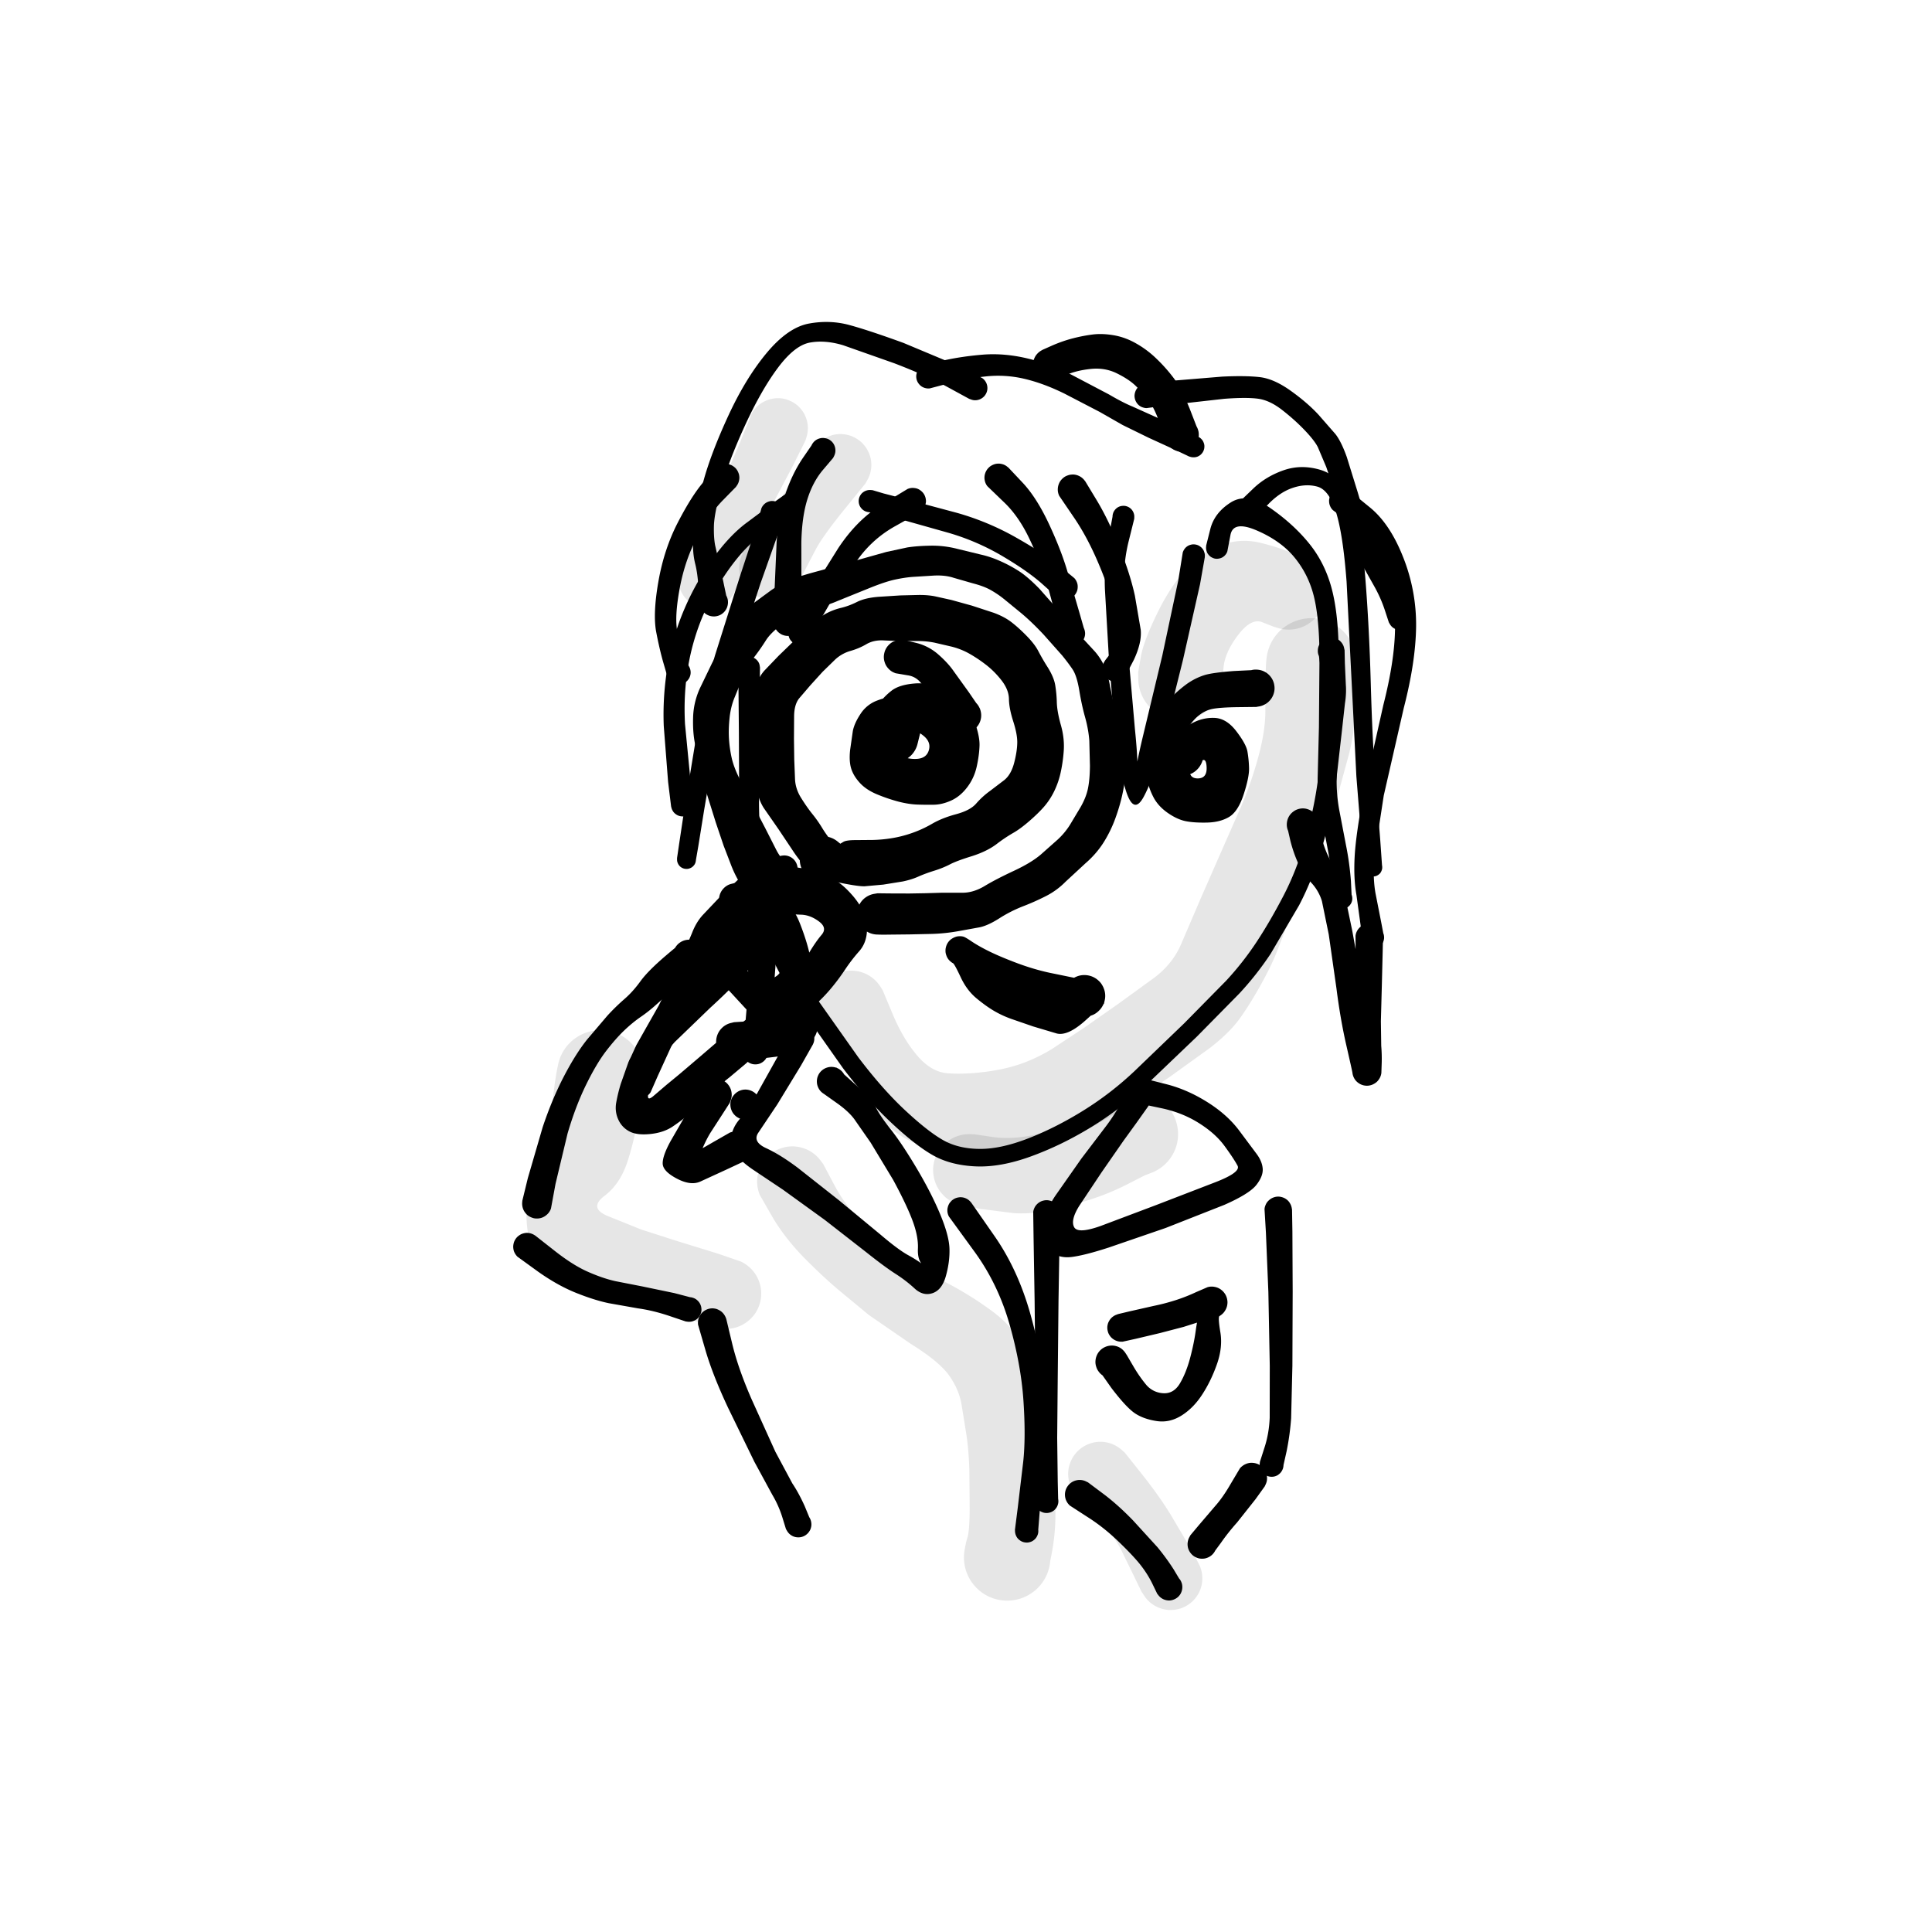 <svg xmlns="http://www.w3.org/2000/svg" width="192" height="192" fill="#000" xmlns:v="https://vecta.io/nano"><path d="M75.527 66.338l-.028 1.754-.042 4.736-.028 6.65c-.009 2.441.194 4.843.611 7.205s1.023 4.512 1.819 6.435 1.835 3.869 3.117 5.839l4.325 6.122c1.606 2.118 3.161 3.877 4.666 5.277s2.761 2.386 3.77 2.954 2.208.853 3.596.867 3-.33 4.819-1.033 3.645-1.627 5.478-2.76a31.76 31.76 0 0 0 5.158-3.98l4.895-4.708 4.173-4.237a29.8 29.8 0 0 0 2.999-3.814c.88-1.331 1.771-2.859 2.673-4.584s1.643-3.629 2.222-5.7.997-4.07 1.243-5.998l.534-4.764.153-2.836c-.009-.643-.134-1.641-.375-2.996l-.333-2.247c.018-.143.058-.28.118-.409s.141-.247.243-.354.215-.187.34-.257.266-.109.41-.132a1.18 1.18 0 0 1 .423.007 1.3 1.3 0 0 1 .41.139c.125.069.236.157.333.263s.181.22.236.354c.06.129.098.266.111.409s.005.287-.027.43a1.41 1.41 0 0 1-.16.395 1.3 1.3 0 0 1-.278.319 1.42 1.42 0 0 1-.368.222 1.28 1.28 0 0 1-.416.083c-.148.009-.292-.007-.431-.048a1.38 1.38 0 0 1-.382-.18 1.37 1.37 0 0 1-.312-.298 1.41 1.41 0 0 1-.194-.381 1.15 1.15 0 0 1-.063-.423c0-.143.023-.282.069-.416s.114-.263.202-.374.199-.213.319-.291.25-.143.389-.18a1.31 1.31 0 0 1 .424-.042 1.3 1.3 0 0 1 .416.097c.134.056.255.129.361.222.111.097.204.208.278.333a1.18 1.18 0 0 1 .153.395l.048.208.028 1.297.097 2.163c.042.578.012 1.19-.09 1.838l-.319 2.885-.563 4.937c-.264 2.011-.71 4.11-1.34 6.296-.625 2.187-1.405 4.17-2.34 5.95l-2.812 4.792c-.934 1.41-1.974 2.73-3.117 3.96l-4.221 4.285-5.048 4.826c-1.703 1.595-3.524 2.987-5.464 4.175s-3.92 2.154-5.957 2.898-3.886 1.077-5.547.999-3.071-.453-4.228-1.11-2.52-1.724-4.103-3.203-3.187-3.289-4.825-5.444l-4.457-6.324c-1.338-2.066-2.43-4.126-3.277-6.178s-1.481-4.318-1.916-6.796-.657-4.937-.667-7.378l-.028-6.65-.042-4.736-.007-1.879c.009-.088.028-.171.056-.25s.074-.162.125-.236.109-.134.174-.194.134-.104.208-.146.16-.072.243-.09a1.01 1.01 0 0 1 .257-.035 1.01 1.01 0 0 1 .257.035c.083.019.164.049.243.09a1.29 1.29 0 0 1 .208.146c.065.06.123.125.174.194s.093.153.125.236a1.09 1.09 0 0 1 .055.25l.021.125z"/><path d="M62.402 107.342l.715-1.429 1.479-2.829 1.43-2.656 1.25-2.288c.398-.693.838-1.357 1.319-1.99l1.722-2.073 1.868-2.233 1.673-2.101 1.43-1.914 1.083-1.595.569-.784c.074-.079.155-.148.243-.208a1.51 1.51 0 0 1 .285-.146c.102-.037.208-.06.319-.069a1.23 1.23 0 0 1 .319 0 1.25 1.25 0 0 1 .313.083c.102.037.197.088.285.152s.167.132.236.215.13.173.18.27.083.196.111.298a1.5 1.5 0 0 1 .035.319 1.77 1.77 0 0 1-.042.319 1.25 1.25 0 0 1-.125.305c-.051.092-.549.349-1.493.77s-1.793.934-2.562 1.553-1.416 1.214-1.944 1.782l-1.291 1.539c-.333.458-.731 1.32-1.194 2.587s-.949 2.346-1.444 3.252l-1.541 2.621-1.284 2.254c-.329.652-.581 1.223-.757 1.713l-.59 1.678-.548 1.865c-.153.615.009.721.486.319l1.298-1.11 1.229-1.012 2.159-1.838 2.34-2.01 1.722-1.29c.597-.407 1.148-.892 1.652-1.456s1.143-1.165 1.916-1.803 1.384-1.227 1.819-1.768.875-1.181 1.319-1.921.859-1.343 1.257-1.81.308-.908-.271-1.338-1.173-.652-1.784-.666-1.338-.09-2.194-.229-1.653-.559-2.402-1.262-1.277-1.318-1.583-1.845-.572-1.091-.798-1.692l-.701-1.824-.785-2.323-.868-2.774c-.296-.915-.532-1.798-.708-2.649l-.493-2.427c-.153-.763-.213-1.636-.18-2.621s.259-1.93.666-2.836l1.215-2.517.944-1.831c.227-.448.581-1.068 1.062-1.858s1.083-1.468 1.791-2.032l2.132-1.56c.717-.476 1.386-.832 2.007-1.068s1.592-.527 2.902-.874l3.659-1.033 2.819-.791 2.09-.451c.648-.102 1.421-.16 2.319-.173a10.02 10.02 0 0 1 2.666.319l2.312.562c.667.148 1.349.381 2.048.7a13.44 13.44 0 0 1 1.889 1.04c.555.379 1.197.943 1.923 1.692l2.333 2.649 1.909 2.212 1.236 1.338a6.06 6.06 0 0 1 .937 1.442c.241.527.436 1.214.584 2.06l.493 2.365.465 1.865a20.16 20.16 0 0 1 .354 1.949c.116.795.178 1.505.187 2.129s-.064 1.347-.236 2.17c-.166.823-.405 1.664-.715 2.524a12.55 12.55 0 0 1-1.18 2.448c-.486.772-1.092 1.472-1.819 2.101l-1.972 1.824a7.5 7.5 0 0 1-1.972 1.442 24.19 24.19 0 0 1-2.277 1.012 13.41 13.41 0 0 0-2.375 1.213c-.791.499-1.467.795-2.027.888l-2.034.368a17.58 17.58 0 0 1-2.597.27l-2.215.049-2 .021c-.791.014-1.296.002-1.513-.035s-.431-.102-.625-.208-.375-.233-.528-.395-.275-.344-.368-.548a1.87 1.87 0 0 1-.181-.631 2.1 2.1 0 0 1 .035-.659c.046-.217.127-.421.243-.61s.257-.358.424-.506a2.12 2.12 0 0 1 .562-.34c.208-.083.424-.13.646-.139s.442.009.66.069.412.146.597.27.345.275.479.451.238.374.312.582a2.09 2.09 0 0 1 0 1.304 2.06 2.06 0 0 1-.306.582 2.02 2.02 0 0 1-.479.451c-.185.125-.384.217-.597.277a2.13 2.13 0 0 1-.66.076c-.222-.014-.435-.06-.639-.139a2.09 2.09 0 0 1-.569-.34 1.97 1.97 0 0 1-.43-.506c-.111-.19-.192-.393-.243-.61a2.1 2.1 0 0 1-.035-.659c.023-.217.081-.428.174-.631a2 2 0 0 1 .368-.548c.153-.162.329-.294.528-.395s.403-.178.625-.215l.326-.055 1.173.014 1.986.007 1.611-.028 1.646-.049h1.951c.75.018 1.516-.208 2.298-.68s1.75-.966 2.888-1.498 2.035-1.07 2.687-1.63l1.68-1.491a7.19 7.19 0 0 0 1.202-1.449l1.055-1.761c.365-.638.608-1.248.729-1.831s.192-1.334.201-2.254l-.062-2.51c-.056-.758-.197-1.542-.424-2.351s-.419-1.701-.576-2.663c-.162-.966-.382-1.657-.66-2.073s-.62-.869-1.027-1.373l-1.847-2.08c-.829-.883-1.599-1.618-2.312-2.205l-1.653-1.352c-.389-.314-.819-.606-1.291-.874s-1.064-.485-1.763-.666l-1.93-.555c-.583-.194-1.273-.266-2.069-.215l-2.007.125c-.546.042-1.146.134-1.798.277s-1.544.444-2.659.901l-3.444 1.394-2.965 1.075c-.796.25-1.541.638-2.236 1.165s-1.19 1.033-1.486 1.505a20.75 20.75 0 0 1-1.111 1.595c-.449.592-.835 1.269-1.159 2.032l-.847 2.066c-.25.615-.412 1.278-.486 1.99s-.1 1.394-.062 2.046.127 1.294.271 1.942.433 1.403.882 2.267l1.298 2.503 1.159 2.219 1.035 2.039c.333.675.71 1.149 1.132 1.422s.882.444 1.396.499 1.125.215 1.847.479 1.326.559 1.798.888.947.765 1.423 1.311a7.52 7.52 0 0 1 1.132 1.685c.278.582.389 1.253.333 2.011s-.319 1.398-.791 1.921a16.33 16.33 0 0 0-1.396 1.824c-.463.693-.956 1.348-1.479 1.962a16.47 16.47 0 0 1-1.798 1.796l-1.882 1.664-1.583 1.45c-.477.434-.958.809-1.444 1.123s-1.03.751-1.632 1.297l-1.666 1.4c-.505.384-1.171.983-2 1.796l-1.972 1.831c-.481.407-1.023.816-1.625 1.227-.606.416-1.359.671-2.257.763s-1.597.002-2.097-.27-.866-.673-1.097-1.2-.292-1.072-.194-1.636a16.08 16.08 0 0 1 .451-1.866l.722-2.052.819-1.789.986-1.748 1.25-2.205 1.291-2.635 1.111-2.441.896-2.108c.269-.712.625-1.313 1.069-1.803l1.562-1.65 2.145-2.059c.838-.758 1.594-1.225 2.27-1.401s1.058-.305 1.132-.388.155-.148.243-.208a1.51 1.51 0 0 1 .285-.146c.102-.037.208-.06.319-.069a1.23 1.23 0 0 1 .319 0 1.25 1.25 0 0 1 .313.083c.102.037.197.088.285.152s.167.132.236.215.13.173.18.27.083.196.111.298a1.5 1.5 0 0 1 .035.319 1.77 1.77 0 0 1-.042.319 1.25 1.25 0 0 1-.125.305c-.051.092-.264.335-.639.728s-.808.922-1.298 1.574l-1.541 1.865c-.537.592-1.092 1.287-1.666 2.087l-1.784 2.365-1.618 1.942a16.67 16.67 0 0 0-1.312 1.699c-.412.615-.831 1.345-1.257 2.191l-1.319 2.656-1.305 2.857-.701 1.595c-.056.087-.12.166-.194.235a1.11 1.11 0 0 1-.25.188c-.088.055-.18.097-.278.124-.102.033-.204.051-.305.056a1.47 1.47 0 0 1-.306-.021c-.102-.018-.199-.051-.292-.097a1.3 1.3 0 0 1-.264-.16 1.37 1.37 0 0 1-.215-.221c-.065-.084-.118-.172-.16-.264a1.14 1.14 0 0 1-.083-.298c-.018-.102-.025-.201-.021-.298.009-.107.03-.208.063-.305l.049-.146z"/><path d="M80.386 86.583l-.562-.666a14.41 14.41 0 0 1-1.097-1.477l-1.368-2.046-1.368-1.969c-.356-.495-.623-1.158-.799-1.99s-.305-1.664-.389-2.483l-.16-2.413-.055-2.351c-.009-.781.104-1.606.34-2.476s.585-1.558 1.035-2.066l1.409-1.47 1.375-1.331 1.652-1.56c.676-.624 1.245-1.063 1.708-1.318.472-.25.96-.435 1.465-.555s1.039-.312 1.59-.589 1.266-.444 2.145-.513l2.18-.139 1.763-.042c.597-.009 1.141.032 1.632.125l1.659.367 2.055.569 2.159.707c.69.254 1.266.557 1.729.908s.968.804 1.514 1.359.939 1.063 1.18 1.526a21.73 21.73 0 0 0 .958 1.65c.398.643.641 1.223.729 1.74a12.46 12.46 0 0 1 .16 1.713c.019.629.155 1.387.41 2.288s.344 1.791.27 2.656a14.95 14.95 0 0 1-.333 2.191 8.34 8.34 0 0 1-.618 1.727 7.05 7.05 0 0 1-.972 1.484c-.379.439-.872.922-1.479 1.449s-1.143.922-1.61 1.186a15.17 15.17 0 0 0-1.653 1.109c-.634.48-1.451.881-2.451 1.2-1.004.31-1.729.58-2.173.811s-.965.448-1.576.638-1.136.386-1.59.589-.965.358-1.534.478l-1.937.312-1.847.166c-.509.019-1.615-.159-3.319-.534s-2.617-.666-2.756-.874a2.21 2.21 0 0 1-.299-.686c-.065-.24-.088-.485-.069-.735a2.27 2.27 0 0 1 .174-.721 2.17 2.17 0 0 1 .396-.631 2.22 2.22 0 0 1 .583-.472 2.12 2.12 0 0 1 .694-.263 2.38 2.38 0 0 1 .743-.028c.245.032.488.104.715.215a2.15 2.15 0 0 1 .611.43 2.42 2.42 0 0 1 .437.596c.116.227.19.465.222.714a2.18 2.18 0 0 1-.014.735c-.042.25-.125.485-.25.707s-.275.411-.465.583-.393.307-.625.409a2.31 2.31 0 0 1-.722.187 2.48 2.48 0 0 1-.736-.055c-.245-.06-.474-.157-.687-.291s-.4-.298-.562-.492-.282-.409-.375-.645a2.33 2.33 0 0 1-.146-.735c-.009-.245.023-.488.097-.728a2.41 2.41 0 0 1 .326-.673c.143-.204.317-.386.521-.534a2.25 2.25 0 0 1 .666-.333c.241-.079.486-.116.736-.111a2.26 2.26 0 0 1 1.389.5l.292.236.298-.18c.194-.12.599-.18 1.215-.18l1.729-.014a13.67 13.67 0 0 0 1.812-.166 11.62 11.62 0 0 0 2.041-.513c.694-.24 1.365-.545 2.027-.929s1.451-.7 2.381-.95 1.604-.601 2.007-1.068a8.05 8.05 0 0 1 1.361-1.241l1.423-1.082c.449-.361.775-.927.979-1.699s.303-1.449.312-2.018-.129-1.274-.402-2.129-.415-1.586-.424-2.205-.255-1.239-.736-1.858-1.028-1.165-1.639-1.623a13.79 13.79 0 0 0-1.673-1.096 7.19 7.19 0 0 0-1.659-.638l-1.673-.388a8.3 8.3 0 0 0-1.632-.166l-1.666-.014a36.24 36.24 0 0 1-1.784-.049c-.657-.032-1.229.095-1.715.381s-1.011.504-1.576.666a3.73 3.73 0 0 0-1.507.846l-1.257 1.227-1.215 1.338-1.118 1.304c-.324.407-.491.994-.5 1.761l-.014 2.261.028 2.052.076 1.921c.023.652.22 1.276.59 1.872s.745 1.139 1.139 1.63a12.36 12.36 0 0 1 .965 1.373 10.73 10.73 0 0 0 .93 1.304l.673.86a1.67 1.67 0 0 1 .188.388 1.71 1.71 0 0 1 .097.43 1.69 1.69 0 0 1-.014.43 1.86 1.86 0 0 1-.118.416c-.056.139-.127.266-.215.381a1.78 1.78 0 0 1-.298.319 2.07 2.07 0 0 1-.368.236 1.95 1.95 0 0 1-.417.146 1.66 1.66 0 0 1-.423.042 1.76 1.76 0 0 1-.437-.069 1.69 1.69 0 0 1-.403-.166 2.38 2.38 0 0 1-.354-.257l-.16-.153zm9.157-13.66l-.66.021c-.444.019-.613.305-.507.86s.442.978 1.007 1.255a3.39 3.39 0 0 0 1.77.354c.62-.046 1.007-.337 1.159-.874s-.028-1.015-.555-1.435-.743-.437-.646-.049.116.673.069.867a2.36 2.36 0 0 1-.208.555c-.093.176-.204.337-.333.485s-.282.277-.444.388a2.25 2.25 0 0 1-.521.277 2.61 2.61 0 0 1-.569.146 2.52 2.52 0 0 1-.59 0 2.7 2.7 0 0 1-.576-.146 2.42 2.42 0 0 1-.521-.27c-.167-.116-.315-.247-.444-.395a2.35 2.35 0 0 1-.548-1.033 2.53 2.53 0 0 1-.069-.589c0-.199.171-.742.514-1.63l.687-1.65a2.21 2.21 0 0 1 .431-.582 2.32 2.32 0 0 1 .597-.409c.222-.106.456-.173.701-.201s.481-.016.722.035.465.139.673.264a2.36 2.36 0 0 1 .562.465 2.27 2.27 0 0 1 .375.617 2.25 2.25 0 0 1 .16.714 2.08 2.08 0 0 1-.069.714 2.29 2.29 0 0 1-.298.659 2.38 2.38 0 0 1-.5.534 2.23 2.23 0 0 1-.639.34 2.1 2.1 0 0 1-.715.125c-.241 0-.479-.037-.715-.111a2.33 2.33 0 0 1-.639-.333 2.19 2.19 0 0 1-.507-.527 2.33 2.33 0 0 1-.312-.659 2.34 2.34 0 0 1-.083-.714 2.3 2.3 0 0 1 .153-.707 2.24 2.24 0 0 1 .368-.624c.157-.19.343-.349.555-.478a2.31 2.31 0 0 1 .674-.27 2.07 2.07 0 0 1 .715-.042 2.16 2.16 0 0 1 .701.187 2.15 2.15 0 0 1 1.048.978 2.28 2.28 0 0 1 .236.686 2.22 2.22 0 0 1 .007.721l-.055.361-.222.915-.299 1.207a2.36 2.36 0 0 1-.208.555c-.093.176-.204.337-.333.485s-.282.277-.444.388a2.25 2.25 0 0 1-.521.277 2.61 2.61 0 0 1-.569.146 2.52 2.52 0 0 1-.59 0 2.7 2.7 0 0 1-.576-.146 2.42 2.42 0 0 1-.521-.27c-.167-.116-.315-.247-.444-.395a2.35 2.35 0 0 1-.548-1.033 2.53 2.53 0 0 1-.069-.589l.021-.61c.019-.208.074-.573.167-1.096.088-.513.326-1.045.715-1.595a6.52 6.52 0 0 1 1.347-1.408c.505-.389 1.252-.62 2.243-.707s1.803.092 2.423.527a21 21 0 0 0 1.999 1.248c.708.393 1.236 1.068 1.583 2.025.343.966.505 1.754.486 2.365s-.106 1.306-.278 2.087-.495 1.468-.958 2.073-.995 1.042-1.597 1.311-1.171.4-1.694.409-1.062.005-1.632-.014-1.185-.113-1.861-.284a16.83 16.83 0 0 1-2.118-.714c-.736-.3-1.317-.682-1.743-1.144s-.715-.936-.868-1.421-.194-1.107-.111-1.865l.271-1.893c.102-.513.356-1.077.764-1.692a3.36 3.36 0 0 1 1.645-1.324c.694-.263 1.266-.393 1.715-.375l.882.049c.148.014.292.049.43.104s.269.118.389.201a1.77 1.77 0 0 1 .326.291 1.93 1.93 0 0 1 .25.361c.069.134.123.273.16.416s.049.287.049.43a1.91 1.91 0 0 1-.049.43 1.76 1.76 0 0 1-.16.416 1.93 1.93 0 0 1-.25.361 1.77 1.77 0 0 1-.326.291 1.72 1.72 0 0 1-.389.201 1.56 1.56 0 0 1-.43.104l-.215.028zm26.628.758l.549-.569c.365-.379.918-.777 1.659-1.193s1.518-.608 2.319-.576 1.518.478 2.166 1.325 1.016 1.516 1.104 2.011a11.26 11.26 0 0 1 .16 1.623c.023.596-.153 1.472-.528 2.628s-.87 1.916-1.472 2.268-1.328.529-2.18.548-1.56-.028-2.111-.139-1.127-.37-1.742-.791-1.088-.915-1.417-1.498a6.79 6.79 0 0 1-.708-1.997c-.148-.744-.187-1.412-.118-2.004s.947-1.049 2.618-1.387 2.575-.418 2.714-.229a2.11 2.11 0 0 1 .313.617 2.16 2.16 0 0 1 .097.68 2.17 2.17 0 0 1-.125.686 2.22 2.22 0 0 1-.333.603 2.14 2.14 0 0 1-.514.465c-.194.125-.405.222-.632.277s-.456.081-.687.063-.456-.067-.674-.159-.414-.21-.59-.368a2.01 2.01 0 0 1-.437-.534c-.116-.203-.197-.421-.243-.652a2.11 2.11 0 0 1-.028-.686 2.19 2.19 0 0 1 .201-.659 2.13 2.13 0 0 1 .396-.569 2.23 2.23 0 0 1 .562-.409 2.08 2.08 0 0 1 .66-.208c.227-.032.456-.028.687.014a2.15 2.15 0 0 1 .653.229 2.34 2.34 0 0 1 .549.43c.157.176.282.37.374.583a2.2 2.2 0 0 1 .174.673 2.03 2.03 0 0 1-.049.687 2.14 2.14 0 0 1-.27.638 2.13 2.13 0 0 1-.459.52 1.98 1.98 0 0 1-.604.34 2.12 2.12 0 0 1-.68.139 2.04 2.04 0 0 1-.68-.09 2.22 2.22 0 0 1-.625-.298l-.285-.201 1.208-.714c.796-.481 1.155-.34 1.076.423s.185 1.137.806 1.137.916-.365.888-1.096-.229-.92-.604-.555l-.743.68a1.96 1.96 0 0 1-.368.222c-.134.06-.273.104-.416.132s-.292.037-.431.028a1.93 1.93 0 0 1-.43-.076c-.139-.041-.271-.106-.396-.18a1.86 1.86 0 0 1-.347-.27 1.84 1.84 0 0 1-.271-.347 2.02 2.02 0 0 1-.18-.395 1.93 1.93 0 0 1-.077-.43 1.71 1.71 0 0 1 .028-.43 1.91 1.91 0 0 1 .132-.416 1.98 1.98 0 0 1 .222-.368l.139-.173z"/><path d="M114.073 72.023l.847-1.075a15.95 15.95 0 0 1 1.743-1.907c.602-.555 1.127-.985 1.59-1.276s.958-.522 1.472-.68 1.485-.291 2.916-.402l2.45-.118c.199.028.389.088.57.18a1.82 1.82 0 0 1 .479.354 1.87 1.87 0 0 1 .34.485 1.82 1.82 0 0 1 .167.576 1.73 1.73 0 0 1-.021.596c-.042.199-.114.384-.215.555a1.91 1.91 0 0 1-.382.465 1.82 1.82 0 0 1-.507.312 1.78 1.78 0 0 1-.576.139 1.73 1.73 0 0 1-.597-.062 1.79 1.79 0 0 1-.542-.243c-.171-.106-.319-.24-.444-.402a1.8 1.8 0 0 1-.285-.52 1.92 1.92 0 0 1-.104-.589 1.71 1.71 0 0 1 .09-.589 1.78 1.78 0 0 1 .271-.527c.12-.162.261-.3.423-.416a1.99 1.99 0 0 1 .542-.264c.194-.061.391-.079.59-.069a1.97 1.97 0 0 1 .59.118 1.93 1.93 0 0 1 .514.305 1.8 1.8 0 0 1 .389.444 1.83 1.83 0 0 1 .229.555 1.86 1.86 0 0 1 .042.596 1.82 1.82 0 0 1-.153.576 1.75 1.75 0 0 1-.326.492c-.138.148-.292.275-.473.367a1.85 1.85 0 0 1-.562.201l-.298.055-1.792.021c-1.199.014-2.057.074-2.576.18s-.995.351-1.43.721-.895.945-1.368 1.713l-.861 1.304a1.59 1.59 0 0 1-.312.277c-.12.083-.245.148-.375.194a1.79 1.79 0 0 1-.416.097 1.53 1.53 0 0 1-.417 0c-.143-.019-.275-.053-.41-.104a1.7 1.7 0 0 1-.368-.201c-.115-.079-.222-.171-.319-.277a1.52 1.52 0 0 1-.236-.354 1.81 1.81 0 0 1-.146-.395c-.033-.138-.048-.275-.048-.409 0-.143.018-.284.055-.423a1.61 1.61 0 0 1 .153-.388l.097-.187zm-24.197-8.424l1.201.298a5.17 5.17 0 0 1 2.173 1.144c.643.564 1.153 1.119 1.528 1.664l1.513 2.101 1.062 1.553c.079.176.127.361.146.555s.007.379-.035.569-.113.365-.215.527-.227.312-.375.437-.312.215-.493.284a1.8 1.8 0 0 1-.562.118 1.78 1.78 0 0 1-.562-.062 1.75 1.75 0 0 1-.521-.25 1.66 1.66 0 0 1-.41-.395c-.116-.152-.204-.321-.264-.506a1.81 1.81 0 0 1-.09-.562 1.8 1.8 0 0 1 .097-.562 1.74 1.74 0 0 1 .278-.506c.116-.153.255-.282.417-.388a1.82 1.82 0 0 1 .521-.236 1.68 1.68 0 0 1 .569-.055 1.74 1.74 0 0 1 .555.132c.175.074.345.169.493.298a1.7 1.7 0 0 1 .361.437 1.83 1.83 0 0 1 .208.534 1.68 1.68 0 0 1 .028.569 1.77 1.77 0 0 1-.16.548c-.083.176-.192.333-.326.471a1.74 1.74 0 0 1-.458.34 1.87 1.87 0 0 1-.542.18 1.85 1.85 0 0 1-.576-.007 1.67 1.67 0 0 1-.535-.187c-.171-.092-.324-.21-.458-.354l-.194-.208-.916-1.331-1.5-2.406c-.384-.716-.919-1.126-1.604-1.227l-1.222-.208a2.29 2.29 0 0 1-.375-.173c-.116-.074-.222-.162-.319-.263a1.71 1.71 0 0 1-.25-.326 1.63 1.63 0 0 1-.16-.381 1.55 1.55 0 0 1-.069-.409c-.005-.134.007-.268.035-.402s.065-.263.125-.388.134-.247.222-.354a1.88 1.88 0 0 1 .292-.284 1.72 1.72 0 0 1 .361-.208 1.63 1.63 0 0 1 .396-.118 1.73 1.73 0 0 1 .403-.021l.208.021zm17.582 36.911l-1.111-.229c-.745-.153-1.657-.405-2.735-.756s-2.234-.793-3.465-1.338l-2.985-1.373-1.875-.908c-.491-.24-.685-.317-.583-.229s.109.104.007.049a1.33 1.33 0 0 1-.278-.201 1.2 1.2 0 0 1-.229-.257 1.3 1.3 0 0 1-.153-.312c-.042-.106-.069-.217-.083-.333a1.74 1.74 0 0 1 .007-.347 1.78 1.78 0 0 1 .09-.333 1.26 1.26 0 0 1 .167-.298 1.22 1.22 0 0 1 .229-.257 1.72 1.72 0 0 1 .611-.312c.111-.023.225-.035.34-.035s.231.016.347.049.345.28.701.756.808.994 1.34 1.567 1.136 1.038 1.812 1.394 1.29.592 1.853.707 1.194.298 1.889.534a12.36 12.36 0 0 0 2.159.52c.745.111.984.074.715-.111s-.352-.368-.236-.562a2.09 2.09 0 0 1 .437-.506 2.07 2.07 0 0 1 .584-.347 1.96 1.96 0 0 1 .652-.139c.222-.009.442.016.66.076a2.31 2.31 0 0 1 .611.284c.185.129.345.284.479.465a1.92 1.92 0 0 1 .312.596 1.87 1.87 0 0 1 .105.652c-.004.222-.038.448-.112.666a2.07 2.07 0 0 1-.319.589c-.139.176-.301.329-.486.458s-.393.217-.611.277a2.01 2.01 0 0 1-.66.07c-.226-.014-.446-.065-.659-.153a2.04 2.04 0 0 1-.569-.347 2.08 2.08 0 0 1-.431-.513 2.14 2.14 0 0 1-.25-.624c-.046-.222-.055-.444-.028-.666s.084-.437.181-.645.224-.386.382-.548a1.95 1.95 0 0 1 .534-.402 2.13 2.13 0 0 1 .639-.215 2.16 2.16 0 0 1 .667.007 2.04 2.04 0 0 1 .631.215 2.28 2.28 0 0 1 .535.409c.157.162.275.354.368.562a1.97 1.97 0 0 1 .181.645c.023.222.009.442-.042.659l-.076.333-1.792 1.616c-1.189 1.077-2.154 1.523-2.895 1.338l-2.347-.7-2.131-.735a10.09 10.09 0 0 1-1.722-.791c-.541-.314-1.134-.737-1.777-1.269s-1.162-1.225-1.569-2.094-.662-1.338-.764-1.394a1.33 1.33 0 0 1-.278-.201 1.2 1.2 0 0 1-.229-.257 1.3 1.3 0 0 1-.153-.312c-.042-.106-.069-.217-.083-.333a1.74 1.74 0 0 1 .007-.347 1.78 1.78 0 0 1 .09-.333 1.42 1.42 0 0 1 .16-.298 1.39 1.39 0 0 1 .236-.257 1.72 1.72 0 0 1 .611-.312c.111-.023.225-.035.34-.035s.231.016.347.049.373.18.784.458.963.599 1.666.95 1.632.751 2.784 1.186 2.25.758 3.291.985l2.673.548 1.292.27a1.85 1.85 0 0 1 .34.159 1.58 1.58 0 0 1 .298.236c.088.088.165.194.229.305a1.84 1.84 0 0 1 .146.347 1.46 1.46 0 0 1 .063.374 1.71 1.71 0 0 1-.028.368 1.77 1.77 0 0 1-.118.354 1.88 1.88 0 0 1-.201.326 1.27 1.27 0 0 1-.271.257c-.102.074-.211.143-.327.194a1.41 1.41 0 0 1-.361.104 1.48 1.48 0 0 1-.375.021l-.187-.021zm15.803-50.723l1.264-1.213c.842-.814 1.854-1.426 3.034-1.838s2.405-.423 3.687-.035 2.275 1.449 2.978 3.183c.709 1.734 1.195 4.246 1.458 7.538s.44 6.77.542 10.45.248 6.736.437 9.167l.5 6.366.202 2.864a.9.9 0 0 1-.077.284.78.78 0 0 1-.389.43c-.088.051-.18.085-.277.104s-.197.021-.299.007a1.04 1.04 0 0 1-.285-.083c-.087-.046-.166-.104-.236-.173a1.11 1.11 0 0 1-.173-.243 1.01 1.01 0 0 1-.083-.284c-.014-.097-.012-.197.006-.298a.89.89 0 0 1 .105-.277.87.87 0 0 1 .187-.229c.074-.065.157-.118.25-.159a.95.95 0 0 1 .285-.069c.101-.005.199.005.291.028a.92.92 0 0 1 .278.118c.083.051.155.116.215.194s.114.164.146.256a.81.81 0 0 1 .056.291.84.84 0 0 1-.042.298.89.89 0 0 1-.132.264.91.91 0 0 1-.208.208c-.083.06-.172.099-.264.132a.93.93 0 0 1-.299.035c-.097 0-.192-.019-.284-.055-.098-.032-.185-.081-.264-.146a.92.92 0 0 1-.195-.222.86.86 0 0 1-.118-.27l-.034-.146-.216-2.711-.513-6.407-.459-9.167-.513-10.166c-.236-3.125-.586-5.43-1.049-6.913s-1.081-2.325-1.853-2.538-1.586-.169-2.437.118c-.857.282-1.678.832-2.465 1.65l-1.292 1.311a1.04 1.04 0 0 1-.229.132 1.28 1.28 0 0 1-.257.083c-.088.014-.173.019-.257.014a1.06 1.06 0 0 1-.263-.049.99.99 0 0 1-.243-.104 1.19 1.19 0 0 1-.209-.166c-.064-.065-.12-.134-.166-.208a.98.98 0 0 1-.104-.243 1.06 1.06 0 0 1-.049-.264 1.18 1.18 0 0 1 .014-.257c.018-.088.046-.173.083-.257a1.09 1.09 0 0 1 .132-.229l.083-.104z"/><path d="M134.135 48.791l1.999 1.63c1.338 1.086 2.447 2.751 3.326 4.993a18.13 18.13 0 0 1 1.271 6.872c-.033 2.348-.44 5.034-1.222 8.058l-1.993 8.716-.958 6.241c-.083 1.373-.035 2.545.146 3.516l.555 2.822.292 1.532a1.03 1.03 0 0 1-.063.354 1.07 1.07 0 0 1-.166.312c-.074.093-.162.173-.264.243s-.211.113-.326.146a1.02 1.02 0 0 1-.355.035 1.12 1.12 0 0 1-.347-.083.95.95 0 0 1-.305-.187 1.05 1.05 0 0 1-.229-.27 1.12 1.12 0 0 1-.125-.333 1.01 1.01 0 0 1-.021-.354 1.05 1.05 0 0 1 .104-.347 1.14 1.14 0 0 1 .201-.291c.084-.088.179-.159.285-.215s.22-.092.34-.111a1.05 1.05 0 0 1 .361.007 1 1 0 0 1 .334.118c.106.055.201.127.284.215a1.18 1.18 0 0 1 .195.298c.051.111.081.227.09.347a1 1 0 0 1-.021.354c-.028.12-.072.231-.132.333a1.19 1.19 0 0 1-.236.27c-.093.074-.197.134-.312.18s-.227.065-.348.069-.238-.009-.354-.042a1.02 1.02 0 0 1-.576-.402 1.07 1.07 0 0 1-.166-.312l-.056-.173-.125-1.359-.417-3.037c-.199-1.119-.256-2.409-.173-3.869s.389-3.613.93-6.442l1.916-8.557c.732-2.871 1.118-5.349 1.16-7.434s-.296-4.089-1-5.998-1.724-3.358-3.062-4.348l-2.117-1.595a1.35 1.35 0 0 1-.188-.236 1.53 1.53 0 0 1-.125-.277c-.032-.102-.051-.203-.055-.305a1.04 1.04 0 0 1 .014-.298c.018-.102.048-.199.09-.291a1.3 1.3 0 0 1 .16-.264 1.51 1.51 0 0 1 .215-.215c.083-.065.171-.118.264-.159a1.24 1.24 0 0 1 .291-.09c.102-.023.202-.03.299-.021.102.005.201.023.298.056a1.19 1.19 0 0 1 .285.118l.132.083z"/><path d="M137.439 93.162l-.028 1.331-.083 3.349-.098 3.654.035 2.441c.046.536.063 1.089.049 1.658l-.035 1.026a1.4 1.4 0 0 1-.083.34 1.34 1.34 0 0 1-.167.312c-.065.097-.141.185-.229.263a1.56 1.56 0 0 1-.292.194c-.101.056-.21.097-.326.125a1.33 1.33 0 0 1-.34.042c-.116 0-.232-.014-.347-.042s-.22-.069-.327-.125c-.101-.055-.196-.12-.284-.194s-.167-.166-.236-.263a1.53 1.53 0 0 1-.16-.312c-.042-.107-.069-.22-.083-.34s-.218-1.033-.611-2.753-.72-3.601-.979-5.645l-.764-5.353-.68-3.322a4.67 4.67 0 0 0-1.077-1.845c-.504-.546-.914-1.146-1.228-1.803s-.588-1.419-.82-2.302l-.361-1.581c-.009-.176.009-.347.056-.513a1.57 1.57 0 0 1 .215-.465c.102-.148.222-.273.361-.374s.292-.187.458-.243.331-.083.507-.083.345.03.507.09a1.55 1.55 0 0 1 .458.243c.139.106.257.231.354.374a1.57 1.57 0 0 1 .215.465c.047.171.065.342.056.513s-.049.344-.118.506-.153.31-.264.444a1.81 1.81 0 0 1-.396.333c-.148.088-.307.15-.479.187a1.6 1.6 0 0 1-.513.028 1.68 1.68 0 0 1-.5-.146c-.158-.069-.299-.164-.424-.284s-.234-.259-.312-.416a1.5 1.5 0 0 1-.167-.485c-.028-.176-.025-.349.007-.52a1.5 1.5 0 0 1 .167-.485c.078-.153.183-.289.312-.409s.266-.217.424-.291.328-.113.5-.132.347-.009.513.028c.172.037.331.102.479.194a1.44 1.44 0 0 1 .396.333c.111.134.199.282.264.444l.097.243.174 1.082c.115.716.345 1.463.687 2.24l1 2.052a8.2 8.2 0 0 1 .743 2.053l.722 3.467.972 5.367.77 4.785c.181 1.146.422 2.068.723 2.766s.444 1.098.43 1.214a1.4 1.4 0 0 1-.083.34 1.34 1.34 0 0 1-.167.312c-.065.097-.141.185-.229.263a1.56 1.56 0 0 1-.292.194c-.101.056-.21.097-.326.125a1.33 1.33 0 0 1-.34.042c-.116 0-.232-.014-.347-.042s-.22-.069-.327-.125c-.101-.055-.196-.12-.284-.194a1.33 1.33 0 0 1-.229-.263 1.34 1.34 0 0 1-.167-.312c-.042-.107-.069-.22-.083-.34s.048-.458.187-1.026a11.55 11.55 0 0 0 .271-1.658c.051-.536.062-1.35.035-2.441l-.098-3.654-.083-3.349-.007-1.491a1.41 1.41 0 0 1 .077-.319 1.42 1.42 0 0 1 .152-.291c.065-.092.139-.176.222-.25a1.37 1.37 0 0 1 .271-.187c.097-.051.199-.09.306-.118a1.6 1.6 0 0 1 .326-.035 1.6 1.6 0 0 1 .326.035c.107.028.209.067.306.118a1.37 1.37 0 0 1 .271.187c.083.074.157.157.222.25s.111.185.153.291c.037.102.062.208.076.319l.021.16z"/><path d="M119.868 54.214l.41-1.63c.273-1.086.954-1.972 2.041-2.656 1.093-.684 2.4-.497 3.923.562s2.798 2.219 3.826 3.481c1.027 1.253 1.772 2.711 2.235 4.376s.708 3.828.736 6.491l-.055 7.441-.146 5.013a15.81 15.81 0 0 0 .264 3.252l.659 3.439c.236 1.165.401 2.358.493 3.578l.097 1.997c-.027.106-.074.208-.138.305a.96.96 0 0 1-.23.243.91.91 0 0 1-.291.166c-.111.037-.222.055-.333.055a1.15 1.15 0 0 1-.334-.049.98.98 0 0 1-.298-.159.91.91 0 0 1-.236-.243 1.1 1.1 0 0 1-.146-.298c-.032-.106-.046-.224-.042-.34a.95.95 0 0 1 .07-.326 1.02 1.02 0 0 1 .173-.291 1.07 1.07 0 0 1 .257-.222c.097-.06.202-.102.313-.125a1.02 1.02 0 0 1 .333-.028 1.11 1.11 0 0 1 .326.09c.102.046.195.109.278.187a1.13 1.13 0 0 1 .208.263c.056.102.093.208.111.319a1.17 1.17 0 0 1 .007.34 1.1 1.1 0 0 1-.104.319 1.18 1.18 0 0 1-.201.27 1.16 1.16 0 0 1-.278.194 1.11 1.11 0 0 1-.326.09 1.02 1.02 0 0 1-.334-.014.96.96 0 0 1-.319-.125.94.94 0 0 1-.257-.215 1.14 1.14 0 0 1-.18-.284 1.04 1.04 0 0 1-.077-.326l-.007-.173v-1.539c0-1.031-.12-2.136-.361-3.315l-.687-3.641c-.222-1.248-.322-2.397-.299-3.446l.125-4.979.056-7.17c-.023-2.51-.215-4.475-.576-5.894s-.998-2.69-1.91-3.8-2.164-1.997-3.742-2.677-2.448-.525-2.624.465l-.306 1.609a1.12 1.12 0 0 1-.111.236 1.37 1.37 0 0 1-.167.201 1.19 1.19 0 0 1-.215.16 1.18 1.18 0 0 1-.243.097c-.088.023-.176.037-.264.042s-.169-.002-.256-.021a.95.95 0 0 1-.243-.09c-.084-.037-.158-.083-.223-.139s-.129-.125-.18-.194a1.01 1.01 0 0 1-.132-.229 1.27 1.27 0 0 1-.07-.257c-.014-.088-.016-.173-.006-.257l.006-.132zm-.139 1.183l-.472 2.67-1.694 7.51-2.076 8.328c-.569 2.325-1.18 4.089-1.833 5.291s-1.233 1.017-1.742-.555-.889-3.59-1.125-6.04l-.611-7.607-.368-6.387a22.88 22.88 0 0 1 .326-4.965l.5-2.684a.94.94 0 0 1 .181-.298.96.96 0 0 1 .264-.229.87.87 0 0 1 .319-.132c.116-.023.231-.037.347-.028a1.19 1.19 0 0 1 .34.09c.107.051.204.116.292.194a.96.96 0 0 1 .215.277c.056.102.095.21.118.326s.019.233 0 .354a1.1 1.1 0 0 1-.104.326c-.056.106-.125.201-.208.284a1 1 0 0 1-.292.194c-.106.051-.217.085-.333.104s-.232.007-.347-.021a1.04 1.04 0 0 1-.327-.125 1.13 1.13 0 0 1-.27-.222c-.078-.088-.139-.187-.181-.298a1.2 1.2 0 0 1-.083-.34c-.009-.12.007-.231.034-.347a1.25 1.25 0 0 1 .146-.319 1.15 1.15 0 0 1 .236-.257 1.07 1.07 0 0 1 .306-.166 1.09 1.09 0 0 1 .347-.055.95.95 0 0 1 .34.048 1.04 1.04 0 0 1 .313.16 1.05 1.05 0 0 1 .243.25c.065.097.12.203.152.319a1.1 1.1 0 0 1 .042.347l-.007.173-.562 2.261a15.94 15.94 0 0 0-.431 4.674l.396 6.324.667 7.628c.259 2.487.321 4.242.187 5.263s-.215 1.144-.243.368.241-2.33.791-4.66l1.986-8.273 1.583-7.447.451-2.802c.028-.088.065-.171.112-.25s.099-.15.159-.215a1.11 1.11 0 0 1 .215-.173 1.05 1.05 0 0 1 .243-.111 1.35 1.35 0 0 1 .264-.055c.088-.005.176 0 .264.014a1.14 1.14 0 0 1 .264.076 1.04 1.04 0 0 1 .229.139.82.82 0 0 1 .194.187.89.89 0 0 1 .146.229 1.31 1.31 0 0 1 .084.257 1.02 1.02 0 0 1 .02.264l-.007.132zm-19.502-8.916l1.41 1.498c.939 1.003 1.826 2.404 2.659 4.202s1.451 3.419 1.854 4.861l1.131 3.876.549 1.921a1.15 1.15 0 0 1-.028.402c-.032.13-.083.252-.153.368s-.162.217-.263.305c-.107.083-.223.15-.348.201a1.12 1.12 0 0 1-.395.076 1.25 1.25 0 0 1-.396-.049 1.18 1.18 0 0 1-.361-.173 1.25 1.25 0 0 1-.285-.277 1.21 1.21 0 0 1-.187-.361c-.037-.125-.056-.257-.056-.395a1.15 1.15 0 0 1 .07-.395 1.28 1.28 0 0 1 .194-.347 1.17 1.17 0 0 1 .299-.27 1.28 1.28 0 0 1 .361-.166c.134-.032.268-.044.402-.035a1.25 1.25 0 0 1 .389.09 1.37 1.37 0 0 1 .34.215 1.24 1.24 0 0 1 .257.305 1.41 1.41 0 0 1 .139.374 1.18 1.18 0 0 1 .014.402c-.018.134-.051.261-.111.381a1.11 1.11 0 0 1-.229.333c-.093.097-.199.176-.32.236a1.36 1.36 0 0 1-.382.125 1.29 1.29 0 0 1-.402-.007c-.134-.023-.262-.074-.382-.139a1.3 1.3 0 0 1-.312-.243 1.27 1.27 0 0 1-.223-.34l-.083-.18-.368-1.727-.993-3.696c-.407-1.318-.976-2.748-1.708-4.292s-1.599-2.778-2.59-3.703l-1.583-1.526a1.18 1.18 0 0 1-.181-.291 1.27 1.27 0 0 1-.097-.319 1.17 1.17 0 0 1-.021-.333 1.2 1.2 0 0 1 .063-.333c.032-.106.079-.208.139-.305a1.14 1.14 0 0 1 .208-.264c.079-.083.167-.153.264-.208a1.58 1.58 0 0 1 .305-.139 1.21 1.21 0 0 1 .333-.062 1.15 1.15 0 0 1 .333.021c.111.018.218.051.319.097s.204.106.291.18l.132.104z"/><path d="M107.85 47.83l1.167 1.928c.773 1.29 1.52 2.838 2.242 4.646s1.227 3.416 1.528 4.812l.576 3.363c.083.846-.143 1.842-.68 2.989l-.972 1.865a1.19 1.19 0 0 1-.361.215c-.134.051-.267.088-.41.097s-.285-.012-.424-.049a1.3 1.3 0 0 1-.687-.464 1.23 1.23 0 0 1-.201-.368 1.25 1.25 0 0 1-.07-.416c0-.143.021-.282.063-.416s.113-.259.201-.374.185-.208.306-.291a1.35 1.35 0 0 1 .381-.18 1.4 1.4 0 0 1 .417-.048 1.34 1.34 0 0 1 .41.09c.13.051.257.123.368.215a1.38 1.38 0 0 1 .43.714 1.27 1.27 0 0 1 .028.416c-.019.143-.056.28-.111.409a1.39 1.39 0 0 1-.236.354 1.36 1.36 0 0 1-.34.257 1.33 1.33 0 0 1-.396.132c-.139.023-.28.025-.424.007a1.21 1.21 0 0 1-.396-.139 1.41 1.41 0 0 1-.34-.25 1.28 1.28 0 0 1-.236-.347c-.06-.129-.099-.266-.118-.409s-.007-.277.021-.416a1.31 1.31 0 0 1 .153-.395l.111-.18.618-.797c.416-.532.611-1.16.583-1.886s-.197-1.722-.507-2.975-.831-2.704-1.548-4.341-1.504-3.072-2.361-4.306l-1.367-2.011a1.43 1.43 0 0 1-.146-.687 1.51 1.51 0 0 1 .055-.354 1.61 1.61 0 0 1 .132-.326 1.49 1.49 0 0 1 .215-.291 1.62 1.62 0 0 1 .271-.229 1.4 1.4 0 0 1 .327-.153 1.25 1.25 0 0 1 .347-.076 1.3 1.3 0 0 1 .354.007 1.51 1.51 0 0 1 .34.097 1.58 1.58 0 0 1 .312.173c.098.074.186.157.264.25l.111.139zm-2.858 11.47l-1.41-1.262c-.944-.841-2.254-1.759-3.929-2.753a23.33 23.33 0 0 0-5.402-2.337l-4.353-1.227-2.597-.61-1.291-.291c-.111-.051-.213-.116-.305-.194a1.27 1.27 0 0 1-.222-.277 1.11 1.11 0 0 1-.125-.34 1 1 0 0 1-.007-.354 1.1 1.1 0 0 1 .104-.34.93.93 0 0 1 .208-.291 1.03 1.03 0 0 1 .292-.215 1.21 1.21 0 0 1 .34-.104c.12-.014.238-.009.354.014s.234.058.34.118a1.19 1.19 0 0 1 .278.222 1.07 1.07 0 0 1 .194.305 1.02 1.02 0 0 1 .083.347.91.91 0 0 1-.028.354c-.028.12-.074.231-.139.333a1.07 1.07 0 0 1-.236.264 1.22 1.22 0 0 1-.312.173c-.116.046-.234.069-.354.069s-.238-.011-.354-.049a1.02 1.02 0 0 1-.319-.153c-.097-.074-.183-.159-.257-.256a1.03 1.03 0 0 1-.16-.319c-.037-.116-.049-.233-.049-.354a1.17 1.17 0 0 1 .069-.354 1.23 1.23 0 0 1 .174-.312 1.02 1.02 0 0 1 .271-.236 1.07 1.07 0 0 1 .326-.139 1.03 1.03 0 0 1 .354-.035l.18.014 1.097.326 2.624.68 4.666 1.248a26.48 26.48 0 0 1 5.867 2.448c1.819 1.031 3.224 1.942 4.214 2.732l1.583 1.304a1.2 1.2 0 0 1 .181.25 1.38 1.38 0 0 1 .118.284c.028.102.041.203.041.305a1.37 1.37 0 0 1-.027.305 1.29 1.29 0 0 1-.104.291 1.38 1.38 0 0 1-.167.257c-.065.079-.146.148-.229.208s-.174.111-.271.153-.197.062-.298.076a1.12 1.12 0 0 1-.306.007 1.69 1.69 0 0 1-.299-.062 1.56 1.56 0 0 1-.277-.139l-.132-.083z"/><path d="M91.379 50.933l-2.458 1.38c-1.638.92-2.981 2.187-4.027 3.8l-2.409 3.835-1.444 2.489-.708 1.227a1.14 1.14 0 0 1-.278.236 1.06 1.06 0 0 1-.333.139c-.116.032-.234.042-.354.028s-.243-.039-.354-.09a1.18 1.18 0 0 1-.298-.194c-.093-.083-.169-.178-.229-.284s-.095-.219-.118-.34a1.05 1.05 0 0 1-.007-.361c.018-.12.055-.236.111-.347s.127-.203.215-.291a1.11 1.11 0 0 1 .292-.208c.111-.051.227-.086.347-.104s.241-.009.361.014a1.27 1.27 0 0 1 .34.132 1.02 1.02 0 0 1 .278.229c.079.093.143.194.194.305a1.13 1.13 0 0 1 .083.354 1.01 1.01 0 0 1-.035.354c-.032.12-.081.231-.146.333a1.2 1.2 0 0 1-.243.264c-.097.079-.204.139-.319.18s-.234.058-.354.062-.241-.019-.361-.056-.222-.09-.319-.159-.181-.162-.25-.264a.94.94 0 0 1-.16-.319c-.037-.12-.053-.24-.049-.361s.03-.238.076-.354l.062-.173.646-1.054 1.472-2.538 2.687-4.299c1.236-1.877 2.668-3.319 4.298-4.327l2.597-1.574c.097-.042.197-.072.299-.09s.211-.023.313-.014.211.023.312.055.197.076.285.132a1.54 1.54 0 0 1 .25.201c.074.074.139.157.194.25s.093.189.125.291.046.206.056.312-.005.206-.028.312a1.18 1.18 0 0 1-.097.298 1.09 1.09 0 0 1-.167.27 1.26 1.26 0 0 1-.222.222l-.125.097z"/><path d="M76.884 61.799l.069-2.67.229-5.284c.111-1.743.389-3.289.833-4.639s1.016-2.552 1.715-3.606l1.187-1.727a1.29 1.29 0 0 1 .333-.229c.12-.055.248-.092.382-.111s.273-.007.403.021a1.3 1.3 0 0 1 .375.139c.12.069.225.155.312.256a1.22 1.22 0 0 1 .208.34 1.26 1.26 0 0 1 .09.395 1.26 1.26 0 0 1-.201.763 1.19 1.19 0 0 1-.271.298 1.13 1.13 0 0 1-.75.257c-.134.005-.266-.014-.396-.055s-.248-.104-.354-.187a1.19 1.19 0 0 1-.285-.284c-.074-.111-.132-.231-.174-.361a1.33 1.33 0 0 1-.049-.402c.009-.134.037-.264.083-.388s.118-.245.201-.347a1.18 1.18 0 0 1 .305-.264 1.11 1.11 0 0 1 .368-.153c.134-.032.269-.042.403-.028s.264.042.389.097.236.129.333.222a1.19 1.19 0 0 1 .25.319c.065.12.109.247.132.381a1.26 1.26 0 0 1 .007.395c-.023.134-.065.261-.125.381l-.09.18-1.014 1.193c-.671.795-1.187 1.77-1.548 2.926s-.56 2.577-.597 4.279l.007 5.221.049 2.836c-.014.111-.042.22-.083.326s-.095.208-.16.305-.139.176-.222.25a1.87 1.87 0 0 1-.278.194c-.102.051-.208.09-.319.118a1.37 1.37 0 0 1-.333.042 1.37 1.37 0 0 1-.333-.042c-.111-.028-.218-.067-.319-.118a1.87 1.87 0 0 1-.278-.194c-.083-.074-.157-.157-.222-.25s-.118-.199-.16-.305-.069-.215-.083-.326l-.021-.166z"/><path d="M77.881 51.277l-.479 1.546-1.819 5.138-2.569 7.836c-.819 2.834-1.479 5.658-1.979 8.474l-1.062 6.248-.569 3.537-.285 1.65c-.032.097-.081.187-.146.27s-.132.153-.215.208-.176.104-.278.132-.197.039-.298.035-.201-.025-.299-.062-.185-.088-.264-.153a.84.84 0 0 1-.194-.229.9.9 0 0 1-.118-.284c-.023-.097-.028-.197-.014-.298s.035-.201.076-.298.097-.176.167-.25.15-.136.243-.187.183-.079.285-.097.204-.021.305-.007.197.051.285.097a.85.85 0 0 1 .243.18c.074.074.132.157.174.25a.81.81 0 0 1 .083.291.85.85 0 0 1-.014.305c-.019.102-.053.197-.104.284a1.04 1.04 0 0 1-.194.229.86.86 0 0 1-.264.159c-.093.042-.19.065-.292.069a1.11 1.11 0 0 1-.306-.028c-.097-.028-.19-.069-.278-.125s-.157-.129-.222-.208-.109-.173-.146-.27-.049-.197-.049-.298v-.153l.222-1.505.535-3.557 1.048-6.379c.495-2.885 1.148-5.774 1.958-8.668l2.479-7.864 1.68-5.097.465-1.692a1.14 1.14 0 0 1 .139-.243 1.39 1.39 0 0 1 .194-.208 1.19 1.19 0 0 1 .243-.153c.083-.037.171-.067.264-.09s.185-.025.278-.021a1.44 1.44 0 0 1 .278.042c.093.028.178.065.257.111a1.16 1.16 0 0 1 .229.166c.069.069.13.143.181.222a1 1 0 0 1 .118.257c.032.088.053.178.063.27s0 .185-.014.277l-.021.139z"/><path d="M66.694 80.15l-.299-2.448-.431-5.547a28.6 28.6 0 0 1 .403-6.061c.347-1.974.903-3.846 1.666-5.617a26.24 26.24 0 0 1 2.791-4.944c1.097-1.521 2.201-2.7 3.312-3.537l2.826-2.108 1.291-.929a.93.93 0 0 1 .292-.09c.102-.014.204-.014.305 0a.88.88 0 0 1 .285.104.96.96 0 0 1 .243.187c.069.074.125.16.167.257a.9.9 0 0 1 .076.291.97.97 0 0 1-.021.305c-.023.102-.062.197-.118.284a.84.84 0 0 1-.194.229c-.083.065-.171.116-.264.152a.96.96 0 0 1-.299.063c-.106.005-.208-.007-.305-.035a1.27 1.27 0 0 1-.278-.132.95.95 0 0 1-.215-.215 1 1 0 0 1-.139-.27.97.97 0 0 1-.049-.305.83.83 0 0 1 .056-.298.82.82 0 0 1 .146-.264.95.95 0 0 1 .222-.208.83.83 0 0 1 .278-.125.86.86 0 0 1 .306-.028.85.85 0 0 1 .298.069.88.88 0 0 1 .257.16.78.78 0 0 1 .194.236 1.11 1.11 0 0 1 .111.284c.023.101.023.203.014.305a.93.93 0 0 1-.09.291.84.84 0 0 1-.174.25l-.104.111-1.159.853-2.624 1.907c-.972.707-1.965 1.764-2.978 3.169a24.09 24.09 0 0 0-2.576 4.549 22.72 22.72 0 0 0-1.528 5.18c-.315 1.826-.419 3.742-.312 5.735l.528 5.443.368 2.58a.91.91 0 0 1-.028.27 1.06 1.06 0 0 1-.09.257c-.046.083-.099.16-.16.229a1.29 1.29 0 0 1-.201.187c-.074.051-.155.095-.243.132a1.06 1.06 0 0 1-.264.069 1.07 1.07 0 0 1-.271 0 1.09 1.09 0 0 1-.271-.062.93.93 0 0 1-.243-.125 1.09 1.09 0 0 1-.208-.173.97.97 0 0 1-.16-.229.96.96 0 0 1-.104-.257l-.035-.132zm25.271-43.916l1.791-.409c1.194-.268 2.483-.46 3.867-.576s2.826-.005 4.312.333 3.001.895 4.547 1.657l3.729 1.962c.939.55 1.717.95 2.333 1.2l2.527 1.137 2.798 1.304 1.347.638a1.26 1.26 0 0 1 .257.243c.074.093.122.194.159.305a1.09 1.09 0 0 1 .056.347 1.07 1.07 0 0 1-.215.645 1.08 1.08 0 0 1-.257.243 1.13 1.13 0 0 1-.313.146.98.98 0 0 1-.347.035c-.116-.005-.229-.028-.34-.069a1.32 1.32 0 0 1-.299-.18 1.13 1.13 0 0 1-.222-.27 1.09 1.09 0 0 1-.132-.319c-.023-.116-.03-.231-.021-.347a1.14 1.14 0 0 1 .098-.34 1.1 1.1 0 0 1 .194-.284 1.04 1.04 0 0 1 .278-.208 1.01 1.01 0 0 1 .326-.111c.12-.018.238-.018.354 0s.225.056.327.111.199.125.277.208.144.18.195.291a1.06 1.06 0 0 1 .097.333c.009.116.002.231-.021.347a1.19 1.19 0 0 1-.132.326c-.06.097-.134.185-.222.264a1.32 1.32 0 0 1-.299.18c-.111.042-.224.065-.34.069s-.236-.002-.347-.035l-.167-.049-1.194-.569-2.833-1.297-2.561-1.255-2.285-1.304-3.485-1.81c-1.407-.694-2.747-1.188-4.02-1.484a11.35 11.35 0 0 0-3.798-.236c-1.259.134-2.486.363-3.666.686l-1.916.506a1.47 1.47 0 0 1-.285 0 1.5 1.5 0 0 1-.285-.069 1.23 1.23 0 0 1-.257-.132 1.22 1.22 0 0 1-.215-.194 1.36 1.36 0 0 1-.167-.236c-.046-.088-.081-.178-.104-.27a1.25 1.25 0 0 1-.035-.291c0-.093.012-.185.035-.277s.058-.19.104-.277a1.18 1.18 0 0 1 .16-.236 1.22 1.22 0 0 1 .215-.194 1.54 1.54 0 0 1 .257-.139l.139-.048zm21.855 1.894l2.673-.291 4.965-.409c1.527-.074 2.768-.058 3.721.049s1.977.562 3.083 1.352 2.022 1.579 2.763 2.378l1.687 1.928c.384.49.759 1.246 1.125 2.267l1.09 3.516.923 3.12c.255.758.632 1.604 1.132 2.538l1.423 2.587 1.292 2.489.645 1.498a1.21 1.21 0 0 1 .021.388c-.014.134-.048.261-.104.381s-.129.222-.222.319-.192.176-.312.236-.239.106-.368.125a1.21 1.21 0 0 1-.389 0c-.129-.023-.259-.065-.375-.125a1.19 1.19 0 0 1-.313-.236 1.3 1.3 0 0 1-.215-.326 1.18 1.18 0 0 1-.104-.374 1.2 1.2 0 0 1 .021-.388c.028-.124.076-.252.146-.367s.152-.21.25-.298a1.15 1.15 0 0 1 .34-.201 1.3 1.3 0 0 1 .382-.083 1.25 1.25 0 0 1 .389.049 1.17 1.17 0 0 1 .354.159 1.12 1.12 0 0 1 .284.27 1.24 1.24 0 0 1 .181.347c.041.125.062.254.062.388s-.021.256-.062.381a1.14 1.14 0 0 1-.188.347 1.12 1.12 0 0 1-.284.27 1.08 1.08 0 0 1-.354.159 1.1 1.1 0 0 1-.389.042 1.11 1.11 0 0 1-.382-.083 1.36 1.36 0 0 1-.333-.201c-.101-.083-.186-.187-.25-.298l-.104-.173-.403-1.227c-.269-.818-.63-1.627-1.083-2.427l-1.569-2.788c-.593-1.054-.993-1.974-1.201-2.76l-.889-3.065-1.076-3.176-.827-1.956c-.217-.444-.659-1.015-1.326-1.713s-1.416-1.366-2.235-2.004-1.609-1.01-2.382-1.116-1.89-.104-3.367.007l-4.881.548-2.819.374a.87.87 0 0 1-.284-.035c-.098-.023-.19-.055-.278-.097a1.25 1.25 0 0 1-.243-.166 1.15 1.15 0 0 1-.195-.222 1.46 1.46 0 0 1-.138-.264c-.033-.088-.056-.183-.07-.284s-.014-.192 0-.284a1.28 1.28 0 0 1 .07-.284c.032-.092.076-.18.132-.264a1.1 1.1 0 0 1 .194-.222 1.25 1.25 0 0 1 .243-.166c.088-.046.18-.081.278-.104l.145-.035z"/><path d="M103.615 34.76l.999-.444c.676-.291 1.354-.525 2.035-.7s1.328-.296 1.944-.374 1.307-.058 2.09.076 1.539.414 2.27.839a9.84 9.84 0 0 1 2.027 1.539 15.9 15.9 0 0 1 1.673 1.893c.499.666 1.019 1.673 1.57 3.009l.881 2.274a1.93 1.93 0 0 1 .021.548 1.59 1.59 0 0 1-.16.52 1.55 1.55 0 0 1-.312.444c-.125.129-.271.238-.437.326s-.336.136-.521.16a1.64 1.64 0 0 1-.542-.007 1.7 1.7 0 0 1-.513-.18 1.61 1.61 0 0 1-.431-.34c-.125-.134-.224-.284-.298-.451a1.58 1.58 0 0 1-.132-.527 1.63 1.63 0 0 1 .034-.541 1.66 1.66 0 0 1 .209-.506c.098-.157.217-.289.361-.409a1.71 1.71 0 0 1 .472-.27 1.75 1.75 0 0 1 .534-.111 1.82 1.82 0 0 1 .542.069c.176.051.338.129.486.236a1.61 1.61 0 0 1 .389.381 1.63 1.63 0 0 1 .25.485 1.6 1.6 0 0 1 .076.534c-.005.18-.032.365-.097.541a1.74 1.74 0 0 1-.257.472 1.6 1.6 0 0 1-.403.367 1.61 1.61 0 0 1-.5.222 1.63 1.63 0 0 1-.541.049 1.47 1.47 0 0 1-.528-.125 1.66 1.66 0 0 1-.465-.284c-.139-.12-.255-.261-.347-.423l-.139-.236-.555-1.63c-.375-1.086-.762-1.888-1.16-2.406a14.22 14.22 0 0 0-1.277-1.435c-.449-.435-1.072-.848-1.868-1.241s-1.673-.543-2.631-.437-1.769.31-2.43.61l-1.188.513a1.79 1.79 0 0 1-.382.069 1.83 1.83 0 0 1-.388-.028 1.42 1.42 0 0 1-.368-.118 1.72 1.72 0 0 1-.334-.201 1.58 1.58 0 0 1-.277-.277c-.078-.101-.146-.22-.202-.34a1.73 1.73 0 0 1-.111-.374c-.023-.125-.03-.252-.021-.381s.028-.257.07-.381.095-.243.16-.354a1.68 1.68 0 0 1 .243-.305 1.59 1.59 0 0 1 .312-.243l.167-.097zm-7.276 4.889l-2.097-1.144c-1.398-.767-3.189-1.57-5.374-2.406l-5.075-1.789c-1.199-.361-2.303-.449-3.312-.264s-2.067 1.024-3.173 2.503-2.206 3.405-3.298 5.79-1.872 4.443-2.34 6.172-.704 2.986-.722 3.758.023 1.424.125 1.942l.715 3.148.549 2.607a1.35 1.35 0 0 1-.104.444 1.42 1.42 0 0 1-.243.381 1.33 1.33 0 0 1-.354.284 1.31 1.31 0 0 1-.43.159 1.23 1.23 0 0 1-.451.014 1.33 1.33 0 0 1-.437-.132 1.22 1.22 0 0 1-.368-.264 1.33 1.33 0 0 1-.271-.368c-.065-.134-.109-.277-.132-.43a1.38 1.38 0 0 1 .007-.458 1.56 1.56 0 0 1 .16-.423 1.42 1.42 0 0 1 .285-.361 1.31 1.31 0 0 1 .382-.243 1.42 1.42 0 0 1 .438-.111 1.35 1.35 0 0 1 .451.035 1.38 1.38 0 0 1 .424.18c.13.079.243.178.34.298a1.34 1.34 0 0 1 .222.395 1.33 1.33 0 0 1 .09.444 1.36 1.36 0 0 1-.062.451c-.046.148-.113.284-.201.409a1.43 1.43 0 0 1-.319.326c-.125.093-.259.155-.403.201a1.35 1.35 0 0 1-.451.062c-.152-.005-.308-.032-.451-.083a1.34 1.34 0 0 1-.396-.222c-.12-.097-.222-.21-.306-.34s-.144-.268-.18-.416l-.056-.222-.097-1.519c-.069-1.012-.178-1.807-.326-2.385a7.29 7.29 0 0 1-.222-1.817c-.005-.638.039-1.403.132-2.295s.386-2.256.882-4.091 1.317-4.013 2.479-6.532 2.442-4.609 3.84-6.282 2.796-2.644 4.18-2.899 2.731-.206 4.027.146 3.08.943 5.367 1.775l5.568 2.33 2.249 1.158a1.12 1.12 0 0 1 .222.194c.065.074.12.155.167.243s.081.18.104.277a1.2 1.2 0 0 1 .035.284 1.25 1.25 0 0 1-.035.291c-.023.092-.058.183-.104.27s-.102.169-.167.243a1.27 1.27 0 0 1-.222.194 1.3 1.3 0 0 1-.264.139 1.35 1.35 0 0 1-.285.069 1.47 1.47 0 0 1-.285 0 1.25 1.25 0 0 1-.285-.076l-.139-.048z"/><path d="M73.118 48.409l-1.264 1.29c-.847.855-1.687 2.05-2.52 3.585s-1.428 3.264-1.784 5.173-.431 3.352-.236 4.313.458 1.812.778 2.552l.521 1.297a1.17 1.17 0 0 1 .007.381 1.16 1.16 0 0 1-.118.361 1.13 1.13 0 0 1-.222.312 1.38 1.38 0 0 1-.312.222 1.12 1.12 0 0 1-.368.104 1.06 1.06 0 0 1-.382-.014c-.125-.023-.245-.067-.361-.132a1.13 1.13 0 0 1-.292-.243 1.15 1.15 0 0 1-.208-.326 1.22 1.22 0 0 1-.083-.368 1.31 1.31 0 0 1 .028-.381 1.16 1.16 0 0 1 .16-.354 1.11 1.11 0 0 1 .257-.277 1.08 1.08 0 0 1 .333-.187 1.28 1.28 0 0 1 .375-.069 1.34 1.34 0 0 1 .382.055 1.13 1.13 0 0 1 .34.173c.106.074.197.164.271.27a1.2 1.2 0 0 1 .167.347 1.16 1.16 0 0 1 .049.374 1.15 1.15 0 0 1-.076.374c-.046.125-.111.236-.194.333a1.08 1.08 0 0 1-.285.257 1.14 1.14 0 0 1-.354.146 1.06 1.06 0 0 1-.382.028 1.01 1.01 0 0 1-.368-.097 1.06 1.06 0 0 1-.319-.208 1.25 1.25 0 0 1-.243-.298l-.09-.166-.382-1.311c-.255-.869-.498-1.907-.729-3.113s-.157-2.894.222-5.048 1.028-4.103 1.93-5.846 1.743-3.081 2.534-4.001l1.305-1.484c.088-.074.181-.136.278-.187a1.33 1.33 0 0 1 .312-.111 1.15 1.15 0 0 1 .326-.035 1.29 1.29 0 0 1 .326.042 1.7 1.7 0 0 1 .313.125 1.67 1.67 0 0 1 .271.194 1.23 1.23 0 0 1 .215.25 1.64 1.64 0 0 1 .146.298 1.15 1.15 0 0 1 .076.326c.014.106.012.215-.007.326a1.25 1.25 0 0 1-.083.319 1.28 1.28 0 0 1-.16.291l-.097.139zm-2.222 45.28l1.125.7c.75.462 1.483 1.135 2.201 2.018s1.426 1.629 2.111 2.24l1.173 1.089c.093.125.162.259.208.402s.069.299.069.451-.032.301-.083.444-.123.282-.215.402a1.31 1.31 0 0 1-.333.305 1.21 1.21 0 0 1-.41.187c-.149.037-.306.058-.458.049a1.57 1.57 0 0 1-.437-.104 1.4 1.4 0 0 1-.389-.243 1.32 1.32 0 0 1-.292-.346 1.24 1.24 0 0 1-.16-.423 1.34 1.34 0 0 1-.021-.451 1.44 1.44 0 0 1 .125-.437c.065-.139.15-.264.257-.374a1.33 1.33 0 0 1 .368-.27 1.39 1.39 0 0 1 .43-.139 1.34 1.34 0 0 1 .451.007 1.28 1.28 0 0 1 .43.146 1.5 1.5 0 0 1 .361.277c.102.115.185.243.25.381a1.3 1.3 0 0 1 .118.437 1.34 1.34 0 0 1-.035.45 1.34 1.34 0 0 1-.167.423 1.49 1.49 0 0 1-.694.569 1.48 1.48 0 0 1-.444.097 1.5 1.5 0 0 1-.451-.055c-.148-.042-.285-.107-.41-.195l-.187-.131-1.034-1.089-1.875-2.032c-.551-.624-1.208-1.142-1.972-1.553l-1.284-.735c-.097-.069-.183-.153-.257-.25a1.31 1.31 0 0 1-.194-.305 1.51 1.51 0 0 1-.111-.347 1.15 1.15 0 0 1-.028-.354 1.54 1.54 0 0 1 .056-.361 1.76 1.76 0 0 1 .146-.333 1.35 1.35 0 0 1 .222-.291 1.63 1.63 0 0 1 .278-.222 1.84 1.84 0 0 1 .333-.16 1.54 1.54 0 0 1 .354-.069 1.52 1.52 0 0 1 .354.014 1.77 1.77 0 0 1 .347.104l.174.076z"/><path d="M77.195 93.021l-.069 2.171-.326 4.376-.361 3.662-.174 1.664a1.32 1.32 0 0 1-.181.36c-.083.116-.18.213-.292.292s-.227.138-.361.18a1.29 1.29 0 0 1-.403.048 1.31 1.31 0 0 1-.403-.076c-.13-.051-.248-.118-.354-.201s-.197-.192-.271-.312-.127-.24-.16-.374-.044-.269-.035-.403.049-.272.104-.402a1.27 1.27 0 0 1 .222-.34c.093-.101.199-.187.319-.256s.25-.111.389-.139c.134-.023.268-.025.403-.007s.271.06.396.125a1.21 1.21 0 0 1 .319.243c.097.097.176.208.236.333s.1.249.118.388a1.21 1.21 0 0 1-.014.409c-.028.134-.074.261-.139.381s-.157.227-.264.319-.213.16-.333.215c-.13.056-.264.088-.403.097a1.31 1.31 0 0 1-.403-.034c-.134-.037-.259-.093-.375-.167s-.218-.164-.305-.27c-.083-.111-.148-.231-.194-.361s-.076-.263-.076-.402l-.007-.208.167-1.387.299-3.488c.088-1.396.106-2.818.055-4.265l-.049-2.344c.014-.116.042-.229.083-.34a1.5 1.5 0 0 1 .167-.319c.065-.097.141-.185.229-.263a1.73 1.73 0 0 1 .292-.201 1.45 1.45 0 0 1 .333-.125 1.49 1.49 0 0 1 .347-.042c.116 0 .231.014.347.042a1.45 1.45 0 0 1 .333.125 1.73 1.73 0 0 1 .292.201c.088.079.164.166.229.263a1.5 1.5 0 0 1 .167.319c.042.111.069.224.083.34l.021.173z"/><path d="M78.163 91.374l-.674 1.13c-.449.754-1.305 1.844-2.569 3.273s-2.71 2.892-4.339 4.376l-3.527 3.404-1.875 2.095-.93 1.04a1.02 1.02 0 0 1-.312.18.99.99 0 0 1-.354.062c-.12.005-.238-.011-.354-.048s-.222-.09-.319-.16a1.11 1.11 0 0 1-.257-.256 1.02 1.02 0 0 1-.153-.319 1.04 1.04 0 0 1-.049-.354 1.03 1.03 0 0 1 .063-.353c.046-.116.106-.22.181-.312a1.02 1.02 0 0 1 .271-.236 1.24 1.24 0 0 1 .326-.146c.115-.033.241-.037.361-.028a1.03 1.03 0 0 1 .347.091.98.98 0 0 1 .299.194 1.01 1.01 0 0 1 .229.277.99.99 0 0 1 .118.34 1.13 1.13 0 0 1 .014.354 1.17 1.17 0 0 1-.111.346 1.03 1.03 0 0 1-.208.291 1.11 1.11 0 0 1-.292.209 1.26 1.26 0 0 1-.34.104c-.12.013-.241.009-.361-.014s-.234-.065-.34-.125a1.19 1.19 0 0 1-.278-.222 1.3 1.3 0 0 1-.194-.305 1.12 1.12 0 0 1-.083-.347c-.009-.12 0-.238.028-.354a1.18 1.18 0 0 1 .146-.332l.097-.153.84-.881 1.958-2.149c.745-.851 1.884-2.007 3.416-3.467s2.863-2.861 3.992-4.216 1.905-2.404 2.34-3.162l.743-1.255a1.4 1.4 0 0 1 .215-.222 1.15 1.15 0 0 1 .264-.166c.097-.046.197-.079.299-.097a1.14 1.14 0 0 1 .306-.028 1.18 1.18 0 0 1 .305.055c.102.028.197.067.285.118a1.29 1.29 0 0 1 .25.194c.079.069.146.15.201.243a1.27 1.27 0 0 1 .132.277 1.18 1.18 0 0 1 .056.305 1.13 1.13 0 0 1-.014.305c-.014.106-.042.206-.083.298l-.062.146zm2.617 12.433l-1.166 2.06-2.368 3.89-1.854 2.767c-.444.619-.194 1.146.75 1.581s2 1.091 3.166 1.969l4.096 3.231 4.11 3.398c1.166.994 2.078 1.671 2.736 2.032s1.189.71 1.583 1.033.386.331-.035.021-.613-.876-.576-1.699-.15-1.775-.562-2.857-1.048-2.406-1.895-3.973l-2.236-3.703-1.513-2.171c-.356-.54-.933-1.1-1.729-1.678l-1.396-.991a1.58 1.58 0 0 1-.354-.298 1.41 1.41 0 0 1-.25-.403 1.36 1.36 0 0 1-.104-.45c-.009-.157.007-.312.049-.465a1.37 1.37 0 0 1 .187-.43 1.49 1.49 0 0 1 .319-.34c.125-.097.261-.171.41-.222a1.45 1.45 0 0 1 .465-.083c.157 0 .31.023.458.07a1.42 1.42 0 0 1 .416.215 1.46 1.46 0 0 1 .326.339 1.54 1.54 0 0 1 .256.888c-.009.157-.042.307-.097.451a1.45 1.45 0 0 1-.236.409 1.49 1.49 0 0 1-.354.305 1.57 1.57 0 0 1-.43.173c-.157.037-.315.047-.472.028a1.38 1.38 0 0 1-.451-.118 1.47 1.47 0 0 1-.389-.256 1.38 1.38 0 0 1-.285-.368 1.49 1.49 0 0 1-.153-.444 1.42 1.42 0 0 1-.007-.464 1.35 1.35 0 0 1 .146-.444 1.43 1.43 0 0 1 .278-.375c.111-.107.245-.201.389-.27a1.45 1.45 0 0 1 .444-.125 1.5 1.5 0 0 1 .472.021l.229.048 1.77 1.595c1.18 1.068 1.888 1.854 2.125 2.358s.731 1.234 1.486 2.191 1.615 2.252 2.583 3.883 1.743 3.151 2.326 4.556.893 2.543.916 3.426-.102 1.784-.361 2.704-.701 1.484-1.326 1.692-1.22.051-1.784-.471c-.569-.527-1.213-1.02-1.93-1.477-.718-.463-1.669-1.165-2.854-2.108l-4.138-3.225-4.173-3.016-2.958-1.977c-.759-.513-1.331-1.026-1.715-1.539s-.535-1.089-.451-1.713.361-1.206.819-1.747c.458-.546 1.053-1.422 1.784-2.628l2.187-3.918 1.18-2.219a1.38 1.38 0 0 1 .208-.229 1.33 1.33 0 0 1 .257-.166c.088-.047.183-.081.285-.104a1.03 1.03 0 0 1 .292-.028 1.1 1.1 0 0 1 .305.042 1.16 1.16 0 0 1 .285.11 1.12 1.12 0 0 1 .243.174 1.08 1.08 0 0 1 .201.236c.056.083.102.173.139.27s.053.194.062.291a1.07 1.07 0 0 1 0 .298c-.014.102-.039.202-.076.299l-.062.138zm33.041 3.411l2.083.527c1.384.351 2.741.943 4.069 1.775s2.386 1.78 3.173 2.83l1.729 2.316c.37.494.574.987.611 1.477s-.172 1.026-.625 1.608-1.514 1.251-3.194 1.99l-5.832 2.296-5.666 1.948c-1.573.509-2.788.819-3.645.929-.851.111-1.566-.076-2.145-.561s-.84-1.221-.784-2.205c.055-.99.476-2.085 1.263-3.287l2.611-3.724 2.346-3.086c.602-.781 1.19-1.692 1.764-2.732l1.007-1.719a1.34 1.34 0 0 1 .326-.264 1.49 1.49 0 0 1 .396-.139c.139-.027.275-.032.409-.014a1.61 1.61 0 0 1 .403.125c.125.065.236.146.333.243s.183.215.243.34.107.263.125.402a1.2 1.2 0 0 1-.014.409 1.25 1.25 0 0 1-.145.388c-.07.125-.158.234-.264.326a1.19 1.19 0 0 1-.354.222c-.13.056-.264.09-.403.104a1.4 1.4 0 0 1-.41-.034 1.49 1.49 0 0 1-.382-.167c-.12-.078-.224-.171-.312-.277s-.155-.234-.201-.368a1.14 1.14 0 0 1-.077-.409c-.004-.134.014-.27.056-.409a1.22 1.22 0 0 1 .187-.368c.084-.115.181-.214.292-.298a1.44 1.44 0 0 1 .375-.18c.139-.042.275-.06.409-.055.144.004.281.03.41.076s.255.12.361.208a1.2 1.2 0 0 1 .278.312 1.19 1.19 0 0 1 .166.381c.033.139.044.275.035.409s-.048.273-.104.403l-.083.194-.625.915-1.069 1.505-1.306 1.803-2.166 3.12-2.208 3.315c-.592.943-.768 1.65-.527 2.122s1.122.439 2.659-.111l5.485-2.067 5.825-2.246c1.754-.671 2.513-1.228 2.277-1.672s-.662-1.095-1.291-1.955-1.5-1.627-2.611-2.316-2.358-1.174-3.742-1.456l-2.222-.472a.98.98 0 0 1-.271-.139c-.087-.055-.166-.12-.236-.194a1.03 1.03 0 0 1-.173-.249c-.046-.092-.09-.183-.118-.285a1.33 1.33 0 0 1-.042-.298 1.35 1.35 0 0 1 .035-.298 1.31 1.31 0 0 1 .104-.284c.046-.093.102-.178.167-.257s.138-.148.222-.208a1.41 1.41 0 0 1 .271-.146 1.22 1.22 0 0 1 .291-.076c.102-.014.202-.016.299-.007l.152.014zm-17.296 12.303l2.326 3.343c1.55 2.233 2.737 4.824 3.561 7.773.829 2.954 1.315 5.7 1.458 8.238s.111 4.674-.097 6.407l-.437 4.785-.188 2.371c-.032.121-.083.234-.152.34a1.13 1.13 0 0 1-.257.278 1.16 1.16 0 0 1-.327.173 1.02 1.02 0 0 1-.368.069 1.25 1.25 0 0 1-.368-.055 1.32 1.32 0 0 1-.333-.173 1.18 1.18 0 0 1-.264-.264 1.35 1.35 0 0 1-.159-.34c-.037-.12-.054-.245-.049-.374s.035-.245.076-.361c.047-.12.112-.229.195-.326a1.12 1.12 0 0 1 .278-.242c.106-.07.222-.118.347-.146s.25-.037.375-.028a1.23 1.23 0 0 1 .361.097c.115.051.22.12.312.208s.169.181.229.292a1.19 1.19 0 0 1 .125.353c.023.125.026.25.007.375a1.06 1.06 0 0 1-.118.353 1.02 1.02 0 0 1-.222.305c-.093.088-.194.16-.306.215a1.37 1.37 0 0 1-.361.104c-.125.014-.25.007-.375-.02s-.24-.067-.347-.132-.208-.143-.291-.236a1.13 1.13 0 0 1-.195-.319c-.051-.115-.078-.238-.083-.367l-.014-.188.278-2.184.548-4.611c.172-1.618.179-3.618.021-5.998s-.613-4.919-1.381-7.614-1.947-5.139-3.548-7.316l-2.472-3.398a1.31 1.31 0 0 1-.118-.291 1.23 1.23 0 0 1-.042-.312 1.04 1.04 0 0 1 .035-.312 1.42 1.42 0 0 1 .104-.298c.046-.093.104-.178.174-.257s.148-.155.236-.215a1.31 1.31 0 0 1 .278-.152 1.35 1.35 0 0 1 .305-.077 1.01 1.01 0 0 1 .306-.007c.106.01.211.033.312.07a1.47 1.47 0 0 1 .278.138c.088.061.169.13.243.208l.104.118z"/><path d="M105.353 120.613l-.055 2.357-.104 6.29-.077 7.586-.055 6.054.055 4.347.049 2.129a1.29 1.29 0 0 1-.125.361 1.34 1.34 0 0 1-.229.305 1.09 1.09 0 0 1-.313.208 1.2 1.2 0 0 1-.368.104 1.13 1.13 0 0 1-.375-.021c-.125-.028-.243-.074-.354-.139a1.16 1.16 0 0 1-.291-.249c-.083-.097-.148-.206-.195-.326a1.28 1.28 0 0 1-.083-.368 1.29 1.29 0 0 1 .042-.381c.037-.125.09-.24.159-.347a1.13 1.13 0 0 1 .264-.27c.102-.079.213-.139.333-.18a1.17 1.17 0 0 1 .375-.063 1.17 1.17 0 0 1 .375.063 1.14 1.14 0 0 1 .334.18 1.26 1.26 0 0 1 .263.277c.07.107.123.22.16.34a1.36 1.36 0 0 1 .042.381 1.22 1.22 0 0 1-.084.368 1.11 1.11 0 0 1-.194.326 1.25 1.25 0 0 1-.292.249c-.111.065-.229.111-.354.139a1.13 1.13 0 0 1-.375.021 1.21 1.21 0 0 1-.368-.104 1.1 1.1 0 0 1-.312-.208 1.31 1.31 0 0 1-.229-.305 1.29 1.29 0 0 1-.125-.361l-.028-.187.077-1.942.055-4.347-.055-6.054-.077-7.586-.104-6.29-.035-2.517a1.08 1.08 0 0 1 .077-.312c.037-.102.085-.196.145-.284s.137-.173.216-.243.173-.136.27-.187a1.16 1.16 0 0 1 .299-.111 1.25 1.25 0 0 1 .319-.042c.107 0 .213.014.32.042a1.09 1.09 0 0 1 .298.111 1.35 1.35 0 0 1 .271.187 1.33 1.33 0 0 1 .215.243 1.27 1.27 0 0 1 .146.284c.042.102.067.206.076.312l.021.16zM75.55 109.315l.021.368a1.45 1.45 0 0 1-.132.7 1.51 1.51 0 0 1-.444.562 1.45 1.45 0 0 1-.653.298 1.47 1.47 0 0 1-.708-.048 1.44 1.44 0 0 1-.611-.368 1.43 1.43 0 0 1-.368-.61 1.47 1.47 0 0 1-.049-.707 1.45 1.45 0 0 1 .299-.652 1.51 1.51 0 0 1 .562-.444 1.47 1.47 0 0 1 .701-.132 1.54 1.54 0 0 1 .681.215 1.48 1.48 0 0 1 .507.506l.194.312z"/><path d="M73.842 115.458l-1.645.77-2.611 1.199c-.639.282-1.416.181-2.333-.305-.912-.48-1.377-.973-1.395-1.477s.243-1.259.798-2.267l1.423-2.462 1.118-1.948.701-1.193a1.62 1.62 0 0 1 .389-.34c.148-.092.308-.157.479-.194a1.47 1.47 0 0 1 .514-.035 1.77 1.77 0 0 1 .5.132 1.8 1.8 0 0 1 .43.284 1.71 1.71 0 0 1 .312.409 1.53 1.53 0 0 1 .167.486 1.62 1.62 0 0 1 .007.52 1.61 1.61 0 0 1-.16.485 1.5 1.5 0 0 1-.305.416 1.57 1.57 0 0 1-.424.292 1.68 1.68 0 0 1-.5.145 1.59 1.59 0 0 1-.514-.027c-.171-.033-.331-.095-.479-.188a1.5 1.5 0 0 1-.396-.326c-.116-.134-.206-.279-.271-.436a1.72 1.72 0 0 1-.118-.507 1.62 1.62 0 0 1 .056-.513c.042-.166.111-.321.208-.464a1.56 1.56 0 0 1 .354-.382c.134-.106.285-.187.451-.242.167-.061.336-.091.507-.091s.347.026.514.077.315.136.458.242a1.5 1.5 0 0 1 .354.368c.097.143.171.298.222.464a1.74 1.74 0 0 1 .063.514 1.63 1.63 0 0 1-.111.506l-.09.242-.639.992-1.194 1.845c-.37.568-.759 1.366-1.166 2.392-.407 1.031-.822 1.327-1.243.888s-.363-.756.16-.95 1.301-.606 2.347-1.221l1.743-.998c.12-.047.245-.079.375-.098.13-.013.255-.013.375 0a1.46 1.46 0 0 1 .375.091 1.59 1.59 0 0 1 .34.18 1.87 1.87 0 0 1 .292.25c.088.097.162.203.222.319a1.69 1.69 0 0 1 .139.36 1.75 1.75 0 0 1 .042.382 1.26 1.26 0 0 1-.042.374 1.72 1.72 0 0 1-.139.361c-.056.11-.127.215-.215.312s-.178.182-.285.256l-.16.111zm-21.934 3.871l.549-2.254 1.472-5.055c.625-1.867 1.335-3.564 2.132-5.09s1.578-2.752 2.333-3.682l1.958-2.302a20.79 20.79 0 0 1 1.68-1.643c.565-.485 1.102-1.079 1.611-1.782s1.352-1.549 2.527-2.552 1.844-1.521 2.02-1.553.345-.037.521-.014.336.074.493.152a1.62 1.62 0 0 1 .424.305c.125.125.227.266.305.423a1.76 1.76 0 0 1 .146.499 1.62 1.62 0 0 1-.014.52 1.54 1.54 0 0 1-.18.492 1.62 1.62 0 0 1-.326.402c-.134.115-.282.208-.444.277a1.59 1.59 0 0 1-.5.125c-.176.014-.349 0-.521-.042a1.77 1.77 0 0 1-.479-.208c-.148-.097-.278-.213-.389-.347a1.69 1.69 0 0 1-.25-.458 1.61 1.61 0 0 1-.097-.513 1.6 1.6 0 0 1 .069-.513 1.52 1.52 0 0 1 .236-.465 1.54 1.54 0 0 1 .368-.367c.144-.102.299-.178.465-.229a1.63 1.63 0 0 1 .521-.069 1.58 1.58 0 0 1 .507.097c.162.06.317.153.451.264s.255.24.347.388a1.52 1.52 0 0 1 .208.478c.042.171.053.342.035.513a1.59 1.59 0 0 1-.125.506c-.069.162-.162.307-.278.437s-.257.238-.41.326l-.229.132-.75.61-1.659 1.435-1.562 1.394a14.45 14.45 0 0 1-1.444 1.124c-.532.37-1.069.813-1.611 1.331s-1.132 1.184-1.77 2.011-1.312 1.958-2.007 3.377-1.312 3.04-1.84 4.847l-1.194 4.993-.451 2.448c-.037.111-.088.217-.153.319a1.29 1.29 0 0 1-.229.27 1.59 1.59 0 0 1-.285.215 1.39 1.39 0 0 1-.326.139 1.52 1.52 0 0 1-.354.055 1.49 1.49 0 0 1-.347-.027 1.75 1.75 0 0 1-.333-.118 1.47 1.47 0 0 1-.306-.188 1.86 1.86 0 0 1-.243-.263 1.42 1.42 0 0 1-.174-.305 1.49 1.49 0 0 1-.097-.34c-.018-.12-.023-.236-.014-.347l.014-.18zm21.003-31.55l.847-.118c.569-.079 1.19-.074 1.861.014s1.391.534 2.145 1.352a8.76 8.76 0 0 1 1.75 2.788c.407 1.045.71 1.992.909 2.843l.458 2.101c.106.546.065 1.174-.125 1.886s-.759 1.239-1.708 1.594l-1.625.583a1.61 1.61 0 0 1-.417.055c-.139.005-.278-.009-.417-.041a1.71 1.71 0 0 1-.396-.146c-.125-.06-.241-.136-.347-.229a1.65 1.65 0 0 1-.278-.312c-.079-.116-.15-.233-.201-.367a1.72 1.72 0 0 1-.104-.402c-.023-.139-.025-.277-.007-.416s.044-.28.09-.409.116-.259.194-.374.164-.222.271-.319a1.6 1.6 0 0 1 .34-.236c.125-.069.542.037 1.25.319l1.902.846c.551.282 1.048.834 1.493 1.657s.56 1.535.361 2.15-.715 1.142-1.548 1.581a7.64 7.64 0 0 1-2.499.839l-2.562.312-1.625.111a1.96 1.96 0 0 1-.604-.152 1.94 1.94 0 0 1-.521-.34 1.86 1.86 0 0 1-.389-.486 1.9 1.9 0 0 1-.208-.582 2.02 2.02 0 0 1-.014-.624 2.05 2.05 0 0 1 .188-.596c.093-.189.22-.352.368-.5a1.86 1.86 0 0 1 .507-.36 1.8 1.8 0 0 1 .597-.174 1.89 1.89 0 0 1 .618.021 2.06 2.06 0 0 1 .583.215c.185.102.34.238.479.395a1.97 1.97 0 0 1 .333.527 2.11 2.11 0 0 1 .146.604 1.84 1.84 0 0 1-.056.617 2.08 2.08 0 0 1-.25.568c-.116.176-.257.329-.424.458s-.342.236-.541.305a1.97 1.97 0 0 1-.611.111 1.85 1.85 0 0 1-1.166-.367 1.98 1.98 0 0 1-.437-.444 1.81 1.81 0 0 1-.271-.555 1.84 1.84 0 0 1-.076-.617c.01-.208.044-.416.118-.61s.178-.379.312-.541a1.95 1.95 0 0 1 .465-.409 2.04 2.04 0 0 1 .576-.243l.305-.076 1.18-.077 2.444-.228c.838-.102 1.328.085 1.472.561s.014.516-.403.104l-1.361-1.255c-.486-.42-.384-.513.305-.277s.967.377.833.409a1.61 1.61 0 0 1-.417.055c-.139.005-.278-.009-.417-.041a1.71 1.71 0 0 1-.396-.146c-.125-.06-.241-.136-.347-.229a1.65 1.65 0 0 1-.278-.312c-.079-.116-.15-.233-.201-.367a1.72 1.72 0 0 1-.104-.402c-.023-.139-.025-.277-.007-.416a1.8 1.8 0 0 1 .09-.409c.051-.134.116-.259.194-.374s.164-.222.271-.319a1.6 1.6 0 0 1 .34-.236l.944-.576c.509-.319.692-.814.548-1.484s-.412-1.387-.805-2.15-.803-1.38-1.229-1.838-.923-.661-1.493-.61l-1.041.069a1.93 1.93 0 0 1-.389-.055 1.68 1.68 0 0 1-.368-.139c-.116-.065-.222-.141-.319-.229a1.59 1.59 0 0 1-.257-.298 1.76 1.76 0 0 1-.18-.347 1.58 1.58 0 0 1-.09-.388 1.75 1.75 0 0 1 0-.381c.019-.134.051-.261.097-.381a1.78 1.78 0 0 1 .188-.347 1.97 1.97 0 0 1 .264-.291 1.71 1.71 0 0 1 .326-.222 1.57 1.57 0 0 1 .375-.132l.188-.049zm-19.712 35.016l1.854 1.456c1.231.975 2.349 1.685 3.353 2.129s1.925.758 2.763.943l2.659.52 3.194.665 1.986.52a1.14 1.14 0 0 1 .326.229 1.2 1.2 0 0 1 .236.312 1.38 1.38 0 0 1 .125.375c.019.134.016.266-.007.395s-.065.259-.125.375-.146.226-.243.318a1.14 1.14 0 0 1-.333.215c-.125.055-.248.091-.382.104a1.17 1.17 0 0 1-.396-.027 1.33 1.33 0 0 1-.368-.146 1.32 1.32 0 0 1-.299-.256c-.083-.107-.15-.222-.201-.347s-.074-.252-.083-.382a1.14 1.14 0 0 1 .049-.395 1.28 1.28 0 0 1 .167-.36 1.47 1.47 0 0 1 .278-.285 1.23 1.23 0 0 1 .354-.18 1.21 1.21 0 0 1 .389-.062 1.12 1.12 0 0 1 .389.069 1.06 1.06 0 0 1 .347.187 1.24 1.24 0 0 1 .271.291 1.29 1.29 0 0 1 .167.361c.032.129.046.261.042.395a1.24 1.24 0 0 1-.09.382 1.22 1.22 0 0 1-.208.339 1.14 1.14 0 0 1-.305.25c-.115.065-.238.118-.368.146a1.28 1.28 0 0 1-.396.02l-.201-.027-1.625-.548c-1.088-.365-2.12-.615-3.097-.749l-2.937-.52c-.981-.208-2.074-.555-3.277-1.04s-2.449-1.184-3.735-2.094l-2.048-1.484a1.58 1.58 0 0 1-.208-.257 1.61 1.61 0 0 1-.146-.298 1.56 1.56 0 0 1-.062-.326c-.009-.106-.005-.215.014-.326s.044-.217.09-.319a1.46 1.46 0 0 1 .167-.291 1.25 1.25 0 0 1 .229-.236 1.82 1.82 0 0 1 .278-.18c.102-.046.208-.081.319-.104a1.25 1.25 0 0 1 .319-.028c.106.005.222.023.333.056a1.49 1.49 0 0 1 .305.131l.139.084z"/><path d="M72.178 131.084l.59 2.462c.398 1.65 1.041 3.49 1.93 5.52l2.361 5.214 1.68 3.135c.426.633.838 1.391 1.236 2.274l.632 1.533c.028.138.035.279.021.423a1.39 1.39 0 0 1-.118.402c-.065.125-.146.238-.243.34a1.24 1.24 0 0 1-.34.249 1.32 1.32 0 0 1-.396.132c-.144.018-.285.016-.424-.007a1.21 1.21 0 0 1-.396-.139c-.125-.069-.234-.155-.326-.256-.097-.107-.176-.224-.236-.354a1.35 1.35 0 0 1-.104-.402 1.3 1.3 0 0 1 .028-.423c.032-.139.086-.268.16-.388a1.35 1.35 0 0 1 .278-.312 1.27 1.27 0 0 1 .361-.215c.13-.05.273-.074.417-.084a1.3 1.3 0 0 1 .417.056 1.18 1.18 0 0 1 .375.18c.116.083.215.176.298.291a1.3 1.3 0 0 1 .194.375c.041.134.063.273.063.416a1.24 1.24 0 0 1-.076.409c-.046.134-.113.257-.201.368s-.19.205-.306.284a1.37 1.37 0 0 1-.382.173c-.139.033-.28.044-.424.035s-.275-.039-.41-.09a1.37 1.37 0 0 1-.354-.222 1.21 1.21 0 0 1-.264-.326l-.111-.18-.361-1.172a10.5 10.5 0 0 0-1.007-2.254l-1.77-3.259-2.617-5.374c-1-2.131-1.74-4.01-2.222-5.638l-.757-2.607a1.68 1.68 0 0 1-.007-.34 1.6 1.6 0 0 1 .076-.333c.042-.111.093-.215.153-.312a1.36 1.36 0 0 1 .229-.263 1.3 1.3 0 0 1 .278-.201c.102-.056.208-.1.319-.132a1.44 1.44 0 0 1 .34-.049c.116-.005.225.012.34.035s.218.067.319.118.204.113.292.187a1.76 1.76 0 0 1 .236.257 1.73 1.73 0 0 1 .167.298l.063.166zm56.224-10.855l.035 2.163.028 5.957-.028 7.357-.125 5.235a25.9 25.9 0 0 1-.451 3.287l-.41 1.824c-.051.12-.12.227-.208.319s-.185.178-.292.243a1.31 1.31 0 0 1-.361.125c-.129.023-.259.025-.388.006s-.253-.057-.368-.117a1.15 1.15 0 0 1-.306-.222c-.093-.093-.167-.197-.222-.312-.056-.121-.093-.245-.111-.375a1.19 1.19 0 0 1 .014-.381c.023-.129.074-.245.139-.361a1.04 1.04 0 0 1 .243-.291 1.15 1.15 0 0 1 .326-.208c.116-.051.238-.081.368-.09a1.25 1.25 0 0 1 .389.034c.125.033.24.086.347.16a1.13 1.13 0 0 1 .278.257 1.31 1.31 0 0 1 .187.332 1.32 1.32 0 0 1 .069.382c0 .129-.018.256-.055.381a1.4 1.4 0 0 1-.174.34c-.078.106-.171.196-.277.27s-.213.13-.334.167-.252.053-.382.048a1.23 1.23 0 0 1-.381-.076 1.15 1.15 0 0 1-.334-.194 1.16 1.16 0 0 1-.25-.284 1.26 1.26 0 0 1-.152-.354c-.028-.129-.037-.259-.028-.388l.021-.188.451-1.407c.305-.934.479-1.928.521-2.982l.007-5.159-.139-7.316-.243-5.901-.139-2.33a1.07 1.07 0 0 1 .062-.319c.037-.106.084-.208.139-.305a1.36 1.36 0 0 1 .209-.25c.083-.078.171-.145.263-.201a1.5 1.5 0 0 1 .306-.131c.106-.033.215-.051.326-.056s.213.005.32.028.217.058.319.104c.097.046.19.104.278.173a1.22 1.22 0 0 1 .229.236 1.79 1.79 0 0 1 .166.291 1.52 1.52 0 0 1 .091.312l.027.167z"/><path d="M125.688 147.715l-.923 1.283-1.819 2.296c-.602.674-1.139 1.352-1.611 2.031l-.875 1.186a1.47 1.47 0 0 1-.389.257c-.143.069-.294.111-.451.124a1.42 1.42 0 0 1-.465-.02 1.44 1.44 0 0 1-.437-.181 1.35 1.35 0 0 1-.355-.298 1.52 1.52 0 0 1-.243-.402c-.06-.148-.092-.301-.097-.458s.007-.312.049-.464a1.31 1.31 0 0 1 .201-.423c.088-.134.195-.248.32-.34a1.39 1.39 0 0 1 .416-.222c.148-.051.301-.076.458-.076.162 0 .317.025.466.076a1.4 1.4 0 0 1 .409.222 1.48 1.48 0 0 1 .326.34 1.44 1.44 0 0 1 .195.423 1.43 1.43 0 0 1 .048.471 1.46 1.46 0 0 1-.097.451 1.47 1.47 0 0 1-.243.402c-.102.12-.222.222-.361.305a1.56 1.56 0 0 1-.437.174 1.42 1.42 0 0 1-.465.02c-.158-.018-.308-.06-.452-.124a1.34 1.34 0 0 1-.388-.264c-.115-.111-.209-.236-.278-.374a1.5 1.5 0 0 1-.153-.444c-.023-.157-.023-.312 0-.465a1.5 1.5 0 0 1 .153-.444l.111-.208.861-1.026 1.618-1.893c.509-.573 1.025-1.315 1.548-2.226l.895-1.505a1.57 1.57 0 0 1 .271-.249c.097-.074.204-.134.32-.181a1.55 1.55 0 0 1 .354-.104c.12-.018.24-.02.361-.006a1.42 1.42 0 0 1 .361.076c.116.037.224.09.326.159.107.065.201.141.285.229a1.53 1.53 0 0 1 .222.298 1.51 1.51 0 0 1 .139.34 1.6 1.6 0 0 1 .055.361 1.56 1.56 0 0 1-.027.36 1.6 1.6 0 0 1-.125.347l-.077.166zm-17.56-.396l1.472 1.102c.981.731 1.986 1.628 3.013 2.691l2.417 2.649c.578.703 1.108 1.428 1.59 2.177l.798 1.332c.051.134.076.272.076.416a1.35 1.35 0 0 1-.055.43 1.28 1.28 0 0 1-.188.381c-.083.12-.185.222-.305.305a1.27 1.27 0 0 1-.382.187c-.139.047-.28.067-.424.063a1.3 1.3 0 0 1-.423-.084 1.32 1.32 0 0 1-.375-.208 1.42 1.42 0 0 1-.285-.319 1.32 1.32 0 0 1-.173-.395c-.033-.138-.044-.279-.035-.423s.049-.286.104-.416.132-.256.229-.367a1.33 1.33 0 0 1 .334-.264c.125-.074.259-.125.402-.152a1.25 1.25 0 0 1 .431-.007c.144.023.28.06.409.124s.246.144.348.25a1.24 1.24 0 0 1 .256.347c.061.129.102.266.125.409a1.32 1.32 0 0 1-.014.43c-.027.139-.076.273-.145.402s-.165.236-.271.333a1.25 1.25 0 0 1-.361.229c-.134.06-.273.095-.417.104s-.284.002-.423-.035a1.2 1.2 0 0 1-.396-.166c-.125-.079-.231-.174-.319-.285l-.139-.173-.493-1.019c-.333-.68-.759-1.341-1.278-1.984-.523-.637-1.263-1.412-2.221-2.323s-1.963-1.691-3-2.343l-1.68-1.089c-.088-.079-.167-.166-.236-.264a1.86 1.86 0 0 1-.167-.312c-.041-.111-.069-.226-.083-.346a1.44 1.44 0 0 1 0-.347c.014-.116.042-.229.083-.34a1.38 1.38 0 0 1 .167-.312c.065-.097.141-.185.229-.263a1.69 1.69 0 0 1 .292-.201c.106-.056.217-.097.333-.125a1.47 1.47 0 0 1 .347-.042c.116 0 .232.014.347.042s.22.069.327.125l.159.076zm2.984-16.726l1.132-.27 2.395-.541a20.8 20.8 0 0 0 2.271-.597c.675-.222 1.328-.48 1.958-.776l1.124-.486c.121-.037.243-.058.368-.062a1.48 1.48 0 0 1 .382.035 1.44 1.44 0 0 1 .354.117 1.5 1.5 0 0 1 .32.208 1.47 1.47 0 0 1 .257.271c.078.102.141.21.187.326a1.37 1.37 0 0 1 .104.367c.023.125.028.25.014.375-.009.125-.035.247-.076.367a1.58 1.58 0 0 1-.167.34 1.42 1.42 0 0 1-.236.291 1.64 1.64 0 0 1-.306.229c-.111.06-.083.594.084 1.602s.051 2.066-.333 3.162-.861 2.094-1.445 2.996c-.578.906-1.266 1.611-2.062 2.115s-1.62.691-2.485.561-1.586-.386-2.16-.769-1.351-1.219-2.332-2.504l-1.542-2.191c-.046-.171-.062-.347-.048-.527a1.45 1.45 0 0 1 .118-.506c.069-.167.162-.317.277-.451a1.54 1.54 0 0 1 .403-.333 1.78 1.78 0 0 1 .493-.187c.176-.037.352-.044.528-.021s.345.072.507.146a1.45 1.45 0 0 1 .423.305 1.69 1.69 0 0 1 .313.423 1.73 1.73 0 0 1 .159.499 1.49 1.49 0 0 1-.007.52c-.032.176-.09.342-.173.5a1.7 1.7 0 0 1-.327.416 1.42 1.42 0 0 1-.43.284 1.64 1.64 0 0 1-.514.139 1.66 1.66 0 0 1-.521-.042 1.42 1.42 0 0 1-.486-.201c-.152-.093-.284-.208-.395-.347s-.204-.284-.264-.451-.102-.337-.111-.513a1.67 1.67 0 0 1 .069-.527 1.61 1.61 0 0 1 .222-.471 1.68 1.68 0 0 1 .368-.375c.144-.106.301-.187.472-.242a1.67 1.67 0 0 1 .521-.077 1.62 1.62 0 0 1 .514.09 1.5 1.5 0 0 1 .458.257c.139.111.257.24.354.388l.146.222.604 1.033c.398.689.822 1.306 1.271 1.852a2.36 2.36 0 0 0 1.722.894c.699.05 1.263-.277 1.68-.984s.757-1.56 1.02-2.559.442-1.895.549-2.69.296-1.702.569-2.719.465-1.548.59-1.581a1.63 1.63 0 0 1 .368-.062 1.48 1.48 0 0 1 .382.035 1.44 1.44 0 0 1 .354.117 1.5 1.5 0 0 1 .32.208 1.47 1.47 0 0 1 .257.271c.078.102.141.21.187.326a1.37 1.37 0 0 1 .104.367c.023.125.028.25.014.375-.009.125-.035.247-.076.367a1.58 1.58 0 0 1-.167.34 1.42 1.42 0 0 1-.236.291 1.64 1.64 0 0 1-.306.229c-.111.06-.273.104-.486.132s-.597.136-1.138.326l-1.937.617-2.361.617-2.374.562-1.313.291c-.106.009-.215.007-.326-.007a1.38 1.38 0 0 1-.326-.083 1.43 1.43 0 0 1-.299-.16 1.39 1.39 0 0 1-.25-.222 1.68 1.68 0 0 1-.187-.277 1.18 1.18 0 0 1-.111-.312 1.33 1.33 0 0 1-.042-.326c0-.111.014-.222.042-.333s.069-.215.125-.312a1.36 1.36 0 0 1 .194-.277 1.22 1.22 0 0 1 .25-.215c.093-.065.192-.116.299-.153l.159-.062z"/><path d="M71.042 131.925l-1.847-.603-3.853-1.255-3.791-1.255-3.749-1.2c-1.31-.407-2.495-1.04-3.555-1.9s-1.678-2.103-1.854-3.731-.072-2.967.326-4.008l1.208-3.446c.407-1.248.662-2.371.764-3.37l.437-3.446c.19-1.309.37-2.18.542-2.615a4.46 4.46 0 0 1 .715-1.192 4.31 4.31 0 0 1 1.055-.902 4.26 4.26 0 0 1 1.285-.513 4.38 4.38 0 0 1 1.389-.083 4.35 4.35 0 0 1 1.34.367 4.32 4.32 0 0 1 1.153.77 4.14 4.14 0 0 1 .84 1.103 4.32 4.32 0 0 1 .451 1.31 4.23 4.23 0 0 1 .007 1.387 4.19 4.19 0 0 1-.444 1.318 4.23 4.23 0 0 1-.833 1.109c-.338.323-.72.585-1.146.784a4.22 4.22 0 0 1-1.333.374c-.468.051-.93.028-1.389-.069s-.889-.273-1.291-.513-.757-.532-1.062-.888-.546-.751-.722-1.186a4.26 4.26 0 0 1-.305-1.359 4.42 4.42 0 0 1 .146-1.373 4.24 4.24 0 0 1 .583-1.262 4.2 4.2 0 0 1 .951-1.012 4.33 4.33 0 0 1 1.222-.652 4.17 4.17 0 0 1 1.368-.229c.468 0 .926.067 1.375.215s.854.363 1.229.645.694.617.958 1.005a4.24 4.24 0 0 1 .583 1.256c.125.449.183.913.16 1.38l-.035.7-.396 2.732c-.264 1.821-.643 3.502-1.139 5.041s-1.264 2.695-2.305 3.481-.967 1.436.208 1.963l3.437 1.386 3.742 1.2 3.916 1.207 2.229.769a3.48 3.48 0 0 1 .722.451c.222.176.419.377.59.603a3.33 3.33 0 0 1 .43.729 3.39 3.39 0 0 1 .243.811 3.25 3.25 0 0 1 .042.846 3.44 3.44 0 0 1-.16.832 3.74 3.74 0 0 1-.354.77 3.64 3.64 0 0 1-.535.658c-.204.198-.428.37-.674.514a3.24 3.24 0 0 1-.778.339c-.273.084-.551.132-.833.146s-.562-.007-.84-.062l-.424-.077zm10.771-16.237l1.069 2.018c.717 1.35 1.502 2.434 2.354 3.252a34.57 34.57 0 0 0 2.652 2.302l2.715 2.094c.893.671 2.104 1.408 3.631 2.212a33.54 33.54 0 0 1 4.423 2.781c1.421 1.049 2.553 2.39 3.395 4.022s1.363 2.968 1.562 3.994l.521 3.023.444 3.828.299 4.549a21.08 21.08 0 0 1-.313 4.362c-.259 1.433-.504 2.355-.735 2.767a4.38 4.38 0 0 1-.868 1.081c-.352.31-.743.557-1.174.742a4.11 4.11 0 0 1-1.347.34 4.33 4.33 0 0 1-1.381-.111 4.44 4.44 0 0 1-1.278-.548 4.42 4.42 0 0 1-1.035-.929 4.32 4.32 0 0 1-.687-1.206 4.14 4.14 0 0 1-.257-1.36 4.46 4.46 0 0 1 .18-1.373c.134-.449.345-.864.618-1.248s.602-.705.986-.977.794-.479 1.243-.618a4.22 4.22 0 0 1 1.374-.187 4.14 4.14 0 0 1 1.361.257c.444.162.849.39 1.215.686a4.16 4.16 0 0 1 .924 1.026c.254.398.437.823.548 1.276s.155.92.118 1.387a4.23 4.23 0 0 1-.333 1.346c-.185.429-.435.818-.75 1.164-.315.352-.676.643-1.083.874a4.23 4.23 0 0 1-1.298.479c-.463.087-.926.099-1.389.034a4.2 4.2 0 0 1-1.333-.402 4.15 4.15 0 0 1-1.125-.811c-.333-.328-.604-.703-.812-1.124a4.31 4.31 0 0 1-.41-1.324 4.22 4.22 0 0 1 .035-1.387l.132-.693.174-.617c.111-.416.174-1.311.188-2.684l-.035-3.973c-.042-1.272-.139-2.418-.292-3.44l-.486-3.023c-.171-.989-.585-1.946-1.243-2.871-.657-.92-1.93-1.967-3.819-3.141l-4.159-2.864-2.93-2.427c-1.06-.888-2.213-1.96-3.458-3.218-1.236-1.262-2.257-2.556-3.062-3.883l-1.368-2.378a3.37 3.37 0 0 1-.229-.812 3.19 3.19 0 0 1-.028-.839c.023-.282.081-.557.174-.825a3.47 3.47 0 0 1 .368-.756c.153-.24.333-.457.541-.651s.428-.361.674-.5.511-.252.784-.326a3.42 3.42 0 0 1 .833-.131 3.36 3.36 0 0 1 .833.076 3.7 3.7 0 0 1 .798.27 3.76 3.76 0 0 1 .715.458 3.44 3.44 0 0 1 .576.61l.257.347zm15.073-2.956l1.687.25c1.125.166 2.33.138 3.617-.083s2.423-.541 3.395-.957 2.301-1.075 3.985-1.977c1.69-.906 2.761-1.366 3.215-1.38s.891.035 1.326.16.831.324 1.201.582a4.06 4.06 0 0 1 .958.937c.269.36.47.755.604 1.185a4.16 4.16 0 0 1 .202 1.325 4.16 4.16 0 0 1-.243 1.317 3.88 3.88 0 0 1-.646 1.165c-.278.356-.606.657-.986.902-.375.245-.782.425-1.222.541a4.11 4.11 0 0 1-1.326.117c-.454-.032-.889-.134-1.305-.305a4.02 4.02 0 0 1-1.132-.7 4.01 4.01 0 0 1-.854-1.033c-.227-.389-.384-.805-.472-1.248a3.9 3.9 0 0 1-.049-1.332c.056-.448.181-.876.375-1.283a4 4 0 0 1 .771-1.095 4.11 4.11 0 0 1 1.076-.791 4.26 4.26 0 0 1 1.271-.409 4.07 4.07 0 0 1 1.34.028c.444.078.865.226 1.263.444a4.06 4.06 0 0 1 1.049.825 4.19 4.19 0 0 1 .736 1.116 4.18 4.18 0 0 1 .333 1.297c.042.448.011.892-.09 1.331a4.15 4.15 0 0 1-.521 1.235 4.01 4.01 0 0 1-.882.998c-.347.282-.731.504-1.152.666l-.639.243a249.38 249.38 0 0 1-1.805.922c-1.208.615-2.493 1.135-3.854 1.56-1.36.43-2.668.77-3.922 1.019s-2.421.333-3.486.25l-3.284-.416-2.097-.409c-.278-.083-.541-.197-.791-.34a3.44 3.44 0 0 1-.694-.52c-.208-.203-.391-.421-.549-.666a3.74 3.74 0 0 1-.368-.776 3.58 3.58 0 0 1-.174-.846 3.35 3.35 0 0 1 .028-.86 3.37 3.37 0 0 1 .243-.825 3.75 3.75 0 0 1 .43-.749 3.46 3.46 0 0 1 .597-.624c.227-.185.472-.34.736-.465a3.55 3.55 0 0 1 .819-.277 3.77 3.77 0 0 1 .854-.07l.43.021zm14.904 31.642l1.701 2.136c1.134 1.433 2.081 2.767 2.84 4.001l2.034 3.447c.593 1.072.933 1.775 1.021 2.108a3.1 3.1 0 0 1 .09 1.012 3.11 3.11 0 0 1-.229.985 3.15 3.15 0 0 1-.542.866c-.226.255-.488.47-.784.645a3.15 3.15 0 0 1-.951.361c-.338.069-.676.083-1.014.042-.343-.042-.669-.139-.979-.292a3.19 3.19 0 0 1-.833-.582 3.04 3.04 0 0 1-.604-.818c-.158-.306-.262-.627-.313-.964s-.044-.682.021-1.02a3.32 3.32 0 0 1 .334-.957 3.1 3.1 0 0 1 .631-.797c.255-.236.537-.423.847-.562a3.12 3.12 0 0 1 .986-.256c.342-.032.681-.01 1.014.069s.653.21.944.395a3.1 3.1 0 0 1 .764.666c.217.268.389.562.514.881s.187.651.201.998a3.07 3.07 0 0 1-.125 1.006 3.09 3.09 0 0 1-.444.915 3.04 3.04 0 0 1-.708.728 3.25 3.25 0 0 1-.903.465c-.329.101-.664.15-1.007.145a3.12 3.12 0 0 1-1.007-.18 3.19 3.19 0 0 1-.888-.485 3.06 3.06 0 0 1-.688-.749l-.284-.43-.667-1.38-1.374-2.809c-.473-.947-1.333-2.08-2.583-3.397l-2.104-2.296c-.143-.212-.261-.441-.354-.686a3.27 3.27 0 0 1-.174-.749c-.027-.254-.025-.511.007-.77a3.02 3.02 0 0 1 .195-.742c.092-.245.213-.471.361-.679a3.4 3.4 0 0 1 .521-.576 2.99 2.99 0 0 1 .638-.43 3.18 3.18 0 0 1 .722-.27 3.06 3.06 0 0 1 .764-.083c.259 0 .514.032.764.097s.495.159.722.284a3.11 3.11 0 0 1 .632.444l.291.263z" fill-opacity=".1"/><path d="M87.712 98.395l1.021 2.434c.685 1.627 1.493 2.986 2.423 4.077s1.944 1.676 3.027 1.755 2.282.036 3.596-.125 2.49-.412 3.528-.763 2.094-.841 3.172-1.484l3.201-2.108 3.444-2.413 3.631-2.635c1.185-.911 2.051-1.993 2.597-3.245l1.944-4.535 2.124-4.84 1.979-4.5c.653-1.549 1.201-3.139 1.645-4.771s.679-3.067.702-4.306l.034-3.453c0-1.063.042-1.835.125-2.316s.234-.943.466-1.373.525-.814.881-1.151c.361-.333.764-.601 1.208-.804a4.45 4.45 0 0 1 1.396-.381c.491-.051.974-.023 1.451.083s.926.287 1.347.541.782.569 1.097.943.562.795.743 1.248a4.41 4.41 0 0 1 .305 1.415c.023.49-.032.971-.166 1.442a4.32 4.32 0 0 1-.611 1.311 4.52 4.52 0 0 1-1.007 1.047c-.389.296-.817.52-1.284.673s-.94.229-1.431.229-.967-.086-1.43-.243-.889-.386-1.277-.686-.72-.647-.993-1.054-.475-.846-.604-1.317a4.3 4.3 0 0 1-.146-1.442c.028-.49.134-.962.319-1.415s.431-.864.75-1.234a4.4 4.4 0 0 1 1.111-.936 4.43 4.43 0 0 1 1.354-.527c.477-.102.958-.125 1.444-.069a4.57 4.57 0 0 1 1.395.388 4.45 4.45 0 0 1 1.202.825c.351.337.641.723.867 1.158a4.45 4.45 0 0 1 .459 1.373l.111.721-.028 1.692-.167 3.557a22.09 22.09 0 0 1-.618 3.807l-1.416 5.194-1.625 4.826-1.534 3.349-1.395 3.155-1.104 2.857c-.371.985-.921 2.136-1.653 3.453s-1.437 2.455-2.117 3.398c-.685.952-1.681 1.932-2.986 2.94l-3.978 2.864-4.006 2.704c-1.324.897-2.655 1.699-3.992 2.407-1.343.707-2.884 1.308-4.624 1.803s-3.516.758-5.326.79c-1.805.037-3.33-.062-4.575-.298s-2.393-.617-3.458-1.144-2.099-1.373-3.09-2.538c-.99-1.17-1.766-2.249-2.326-3.238l-2.097-3.821-1.389-2.725a3.47 3.47 0 0 1-.167-.812c-.023-.268-.012-.541.035-.818s.116-.536.222-.791a3.56 3.56 0 0 1 .417-.714c.162-.222.352-.421.569-.596s.444-.324.694-.444.511-.201.785-.257a3 3 0 0 1 .812-.069c.278.009.551.053.819.132a3.29 3.29 0 0 1 .757.319c.241.139.461.303.66.492a3.45 3.45 0 0 1 .528.638l.222.354z" fill-opacity=".1"/><path d="M126.552 62.272l-1.111-.437c-.736-.296-1.546.141-2.43 1.311s-1.361 2.275-1.43 3.315-.174 1.778-.313 2.212a4.25 4.25 0 0 1-.611 1.2 4.14 4.14 0 0 1-.965.943 4.05 4.05 0 0 1-1.215.59 4.06 4.06 0 0 1-1.333.166c-.458-.014-.9-.102-1.326-.264a4.17 4.17 0 0 1-1.166-.673 4.16 4.16 0 0 1-.896-1.012 4.14 4.14 0 0 1-.521-1.241c-.106-.444-.139-.892-.097-1.345s.155-.888.34-1.304.426-.793.736-1.13a4.01 4.01 0 0 1 1.056-.832c.402-.222.826-.374 1.27-.458a4.02 4.02 0 0 1 1.354-.021 4.21 4.21 0 0 1 1.284.402 4.22 4.22 0 0 1 1.091.797 4.25 4.25 0 0 1 .777 1.103c.199.407.326.841.382 1.29s.044.904-.049 1.352a4.16 4.16 0 0 1-.472 1.262 4.21 4.21 0 0 1-.861 1.04c-.342.3-.722.538-1.138.714s-.859.28-1.313.312a4.26 4.26 0 0 1-1.346-.118c-.439-.111-.852-.298-1.236-.548a4.15 4.15 0 0 1-.993-.908 4.1 4.1 0 0 1-.653-1.179 3.96 3.96 0 0 1-.243-1.324l-.014-.687c0 .005.088-.502.264-1.519s.708-2.434 1.597-4.265 1.856-3.31 2.902-4.438 2.213-1.937 3.499-2.413 2.62-.546 4-.194 2.423.705 3.131 1.061l1.444.77a3.56 3.56 0 0 1 .694.541 3.57 3.57 0 0 1 .542.693 3.68 3.68 0 0 1 .361.804c.088.282.141.571.16.867s.002.58-.049.867a3.94 3.94 0 0 1-.264.846 3.45 3.45 0 0 1-.458.749c-.181.236-.389.444-.625.624-.231.185-.481.337-.75.458a3.82 3.82 0 0 1-.847.264 3.64 3.64 0 0 1-.868.048 3.69 3.69 0 0 1-.868-.16l-.423-.132zM86.02 48.029l-2.132 2.628c-1.421 1.757-2.365 3.079-2.833 3.966l-1.25 2.399c-.366.712-.66 1.195-.882 1.449a2.98 2.98 0 0 1-.778.645c-.292.171-.606.291-.944.361a3.07 3.07 0 0 1-1.007.042 3.17 3.17 0 0 1-.965-.277c-.306-.148-.581-.34-.826-.575s-.447-.511-.604-.811-.255-.624-.306-.957-.046-.673.014-1.005a2.95 2.95 0 0 1 .333-.957 3.1 3.1 0 0 1 .618-.79c.25-.231.53-.416.84-.555a3.1 3.1 0 0 1 .979-.257 3.03 3.03 0 0 1 1 .069 3.01 3.01 0 0 1 .937.381 3.22 3.22 0 0 1 .757.659 3.06 3.06 0 0 1 .507.874c.125.319.194.647.208.985a3.04 3.04 0 0 1-.125.999c-.097.324-.236.631-.43.908a2.97 2.97 0 0 1-.701.721 3.25 3.25 0 0 1-.903.465 3.15 3.15 0 0 1-.993.146c-.343-.005-.673-.062-.993-.173a2.97 2.97 0 0 1-.889-.485c-.268-.208-.495-.453-.68-.735a3.08 3.08 0 0 1-.41-.922 3.03 3.03 0 0 1-.097-.998 3.12 3.12 0 0 1 .229-.985l.194-.471.708-.957 1.708-2.372 2.854-4.237 2.118-3.093c.167-.185.356-.344.569-.478s.431-.243.666-.326a2.92 2.92 0 0 1 .722-.16 3.02 3.02 0 0 1 .736.021 3.21 3.21 0 0 1 .715.194 3.07 3.07 0 0 1 .646.367 2.68 2.68 0 0 1 .541.506 2.86 2.86 0 0 1 .403.617 3.08 3.08 0 0 1 .25.7c.051.245.074.488.069.728a3.25 3.25 0 0 1-.111.735 2.87 2.87 0 0 1-.285.686l-.18.326z" fill-opacity=".1"/><path d="M80.052 43.759l-1.278 2.573-2.742 5.18c-.981 1.743-1.715 3.377-2.201 4.902l-.993 2.704c-.176.268-.389.504-.639.707a2.94 2.94 0 0 1-.833.465c-.301.111-.613.171-.937.18s-.634-.035-.944-.132a2.89 2.89 0 0 1-.854-.423 3.1 3.1 0 0 1-1.097-1.532c-.093-.305-.134-.619-.125-.943a2.97 2.97 0 0 1 .181-.936c.111-.3.268-.576.472-.825a3.1 3.1 0 0 1 .708-.638c.273-.171.567-.296.882-.374a3.12 3.12 0 0 1 .951-.076 2.92 2.92 0 0 1 .923.236c.296.125.565.296.805.513s.433.465.59.742.273.58.333.895a2.89 2.89 0 0 1 .021.957c-.042.319-.137.622-.285.908a2.94 2.94 0 0 1-.555.77c-.227.227-.486.412-.778.555s-.59.236-.909.277a2.74 2.74 0 0 1-.951-.028 2.89 2.89 0 0 1-.896-.326c-.282-.162-.53-.363-.743-.603s-.384-.502-.514-.797a3.04 3.04 0 0 1-.229-.929c-.023-.319.005-.636.083-.95l.118-.465.514-.922 1.243-2.261 1.916-3.904 2.229-5.242 1.215-2.982a2.94 2.94 0 0 1 .444-.569c.167-.176.354-.326.562-.451s.421-.224.653-.298.468-.12.708-.139.474-.002.715.035a2.82 2.82 0 0 1 .687.215 3.04 3.04 0 0 1 .618.361c.195.148.366.317.514.506s.28.395.382.617a3.14 3.14 0 0 1 .215.68 2.87 2.87 0 0 1 .049.714c-.009.24-.051.476-.125.707l-.104.347z" fill-opacity=".1"/></svg>